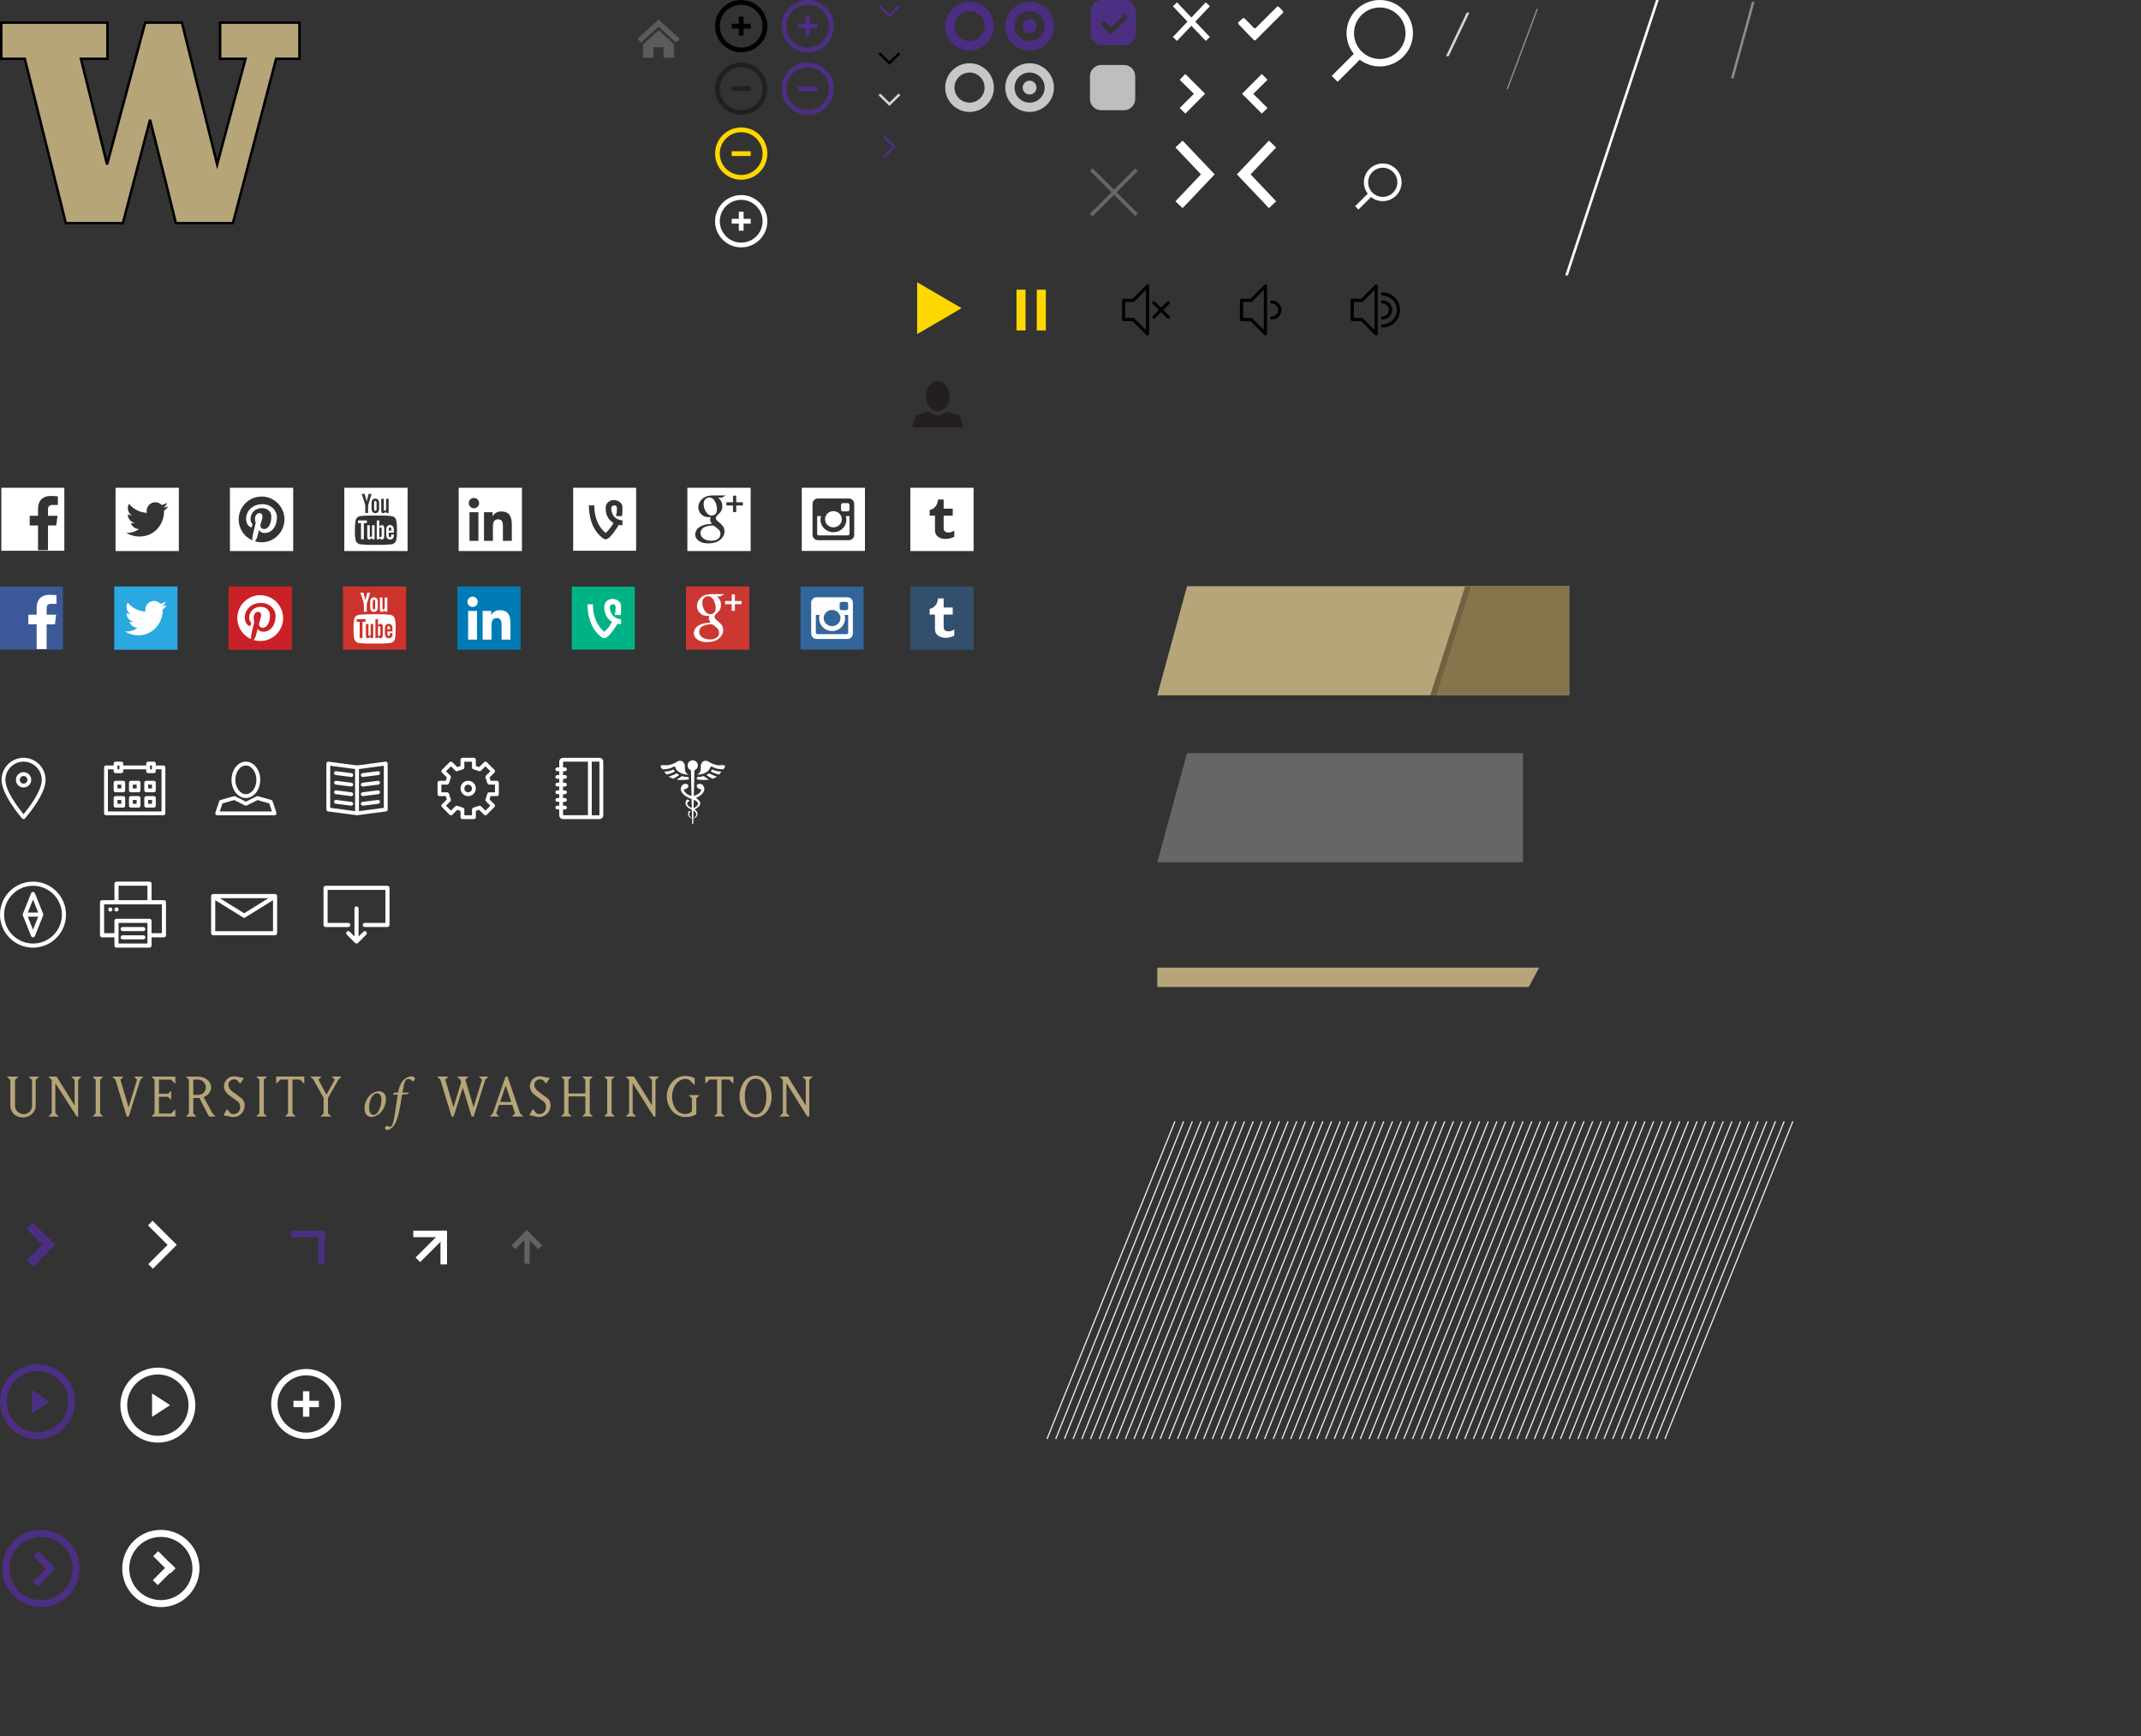 <?xml version="1.0" encoding="UTF-8" standalone="no"?>
<!-- Generator: Adobe Illustrator 16.0.0, SVG Export Plug-In . SVG Version: 6.00 Build 0)  -->

<svg
   xmlns:dc="http://purl.org/dc/elements/1.1/"
   xmlns:cc="http://creativecommons.org/ns#"
   xmlns:rdf="http://www.w3.org/1999/02/22-rdf-syntax-ns#"
   xmlns:svg="http://www.w3.org/2000/svg"
   xmlns="http://www.w3.org/2000/svg"
   xmlns:sodipodi="http://sodipodi.sourceforge.net/DTD/sodipodi-0.dtd"
   xmlns:inkscape="http://www.inkscape.org/namespaces/inkscape"
   version="1.1"
   id="Layer_1"
   x="0px"
   y="0px"
   width="863.5px"
   height="700.17px"
   viewBox="0 0 863.5 700.17"
   enable-background="new 0 0 863.5 700.17"
   xml:space="preserve"
   inkscape:version="0.48.4 r9939"
   sodipodi:docname="uw-sprite-focus.svg"><rect x="0" y="0" width="863.5" height="700.17" fill="#333333" stroke="none"/><defs
     id="defs4061" /><sodipodi:namedview
     pagecolor="#ffffff"
     bordercolor="#666666"
     borderopacity="1"
     objecttolerance="10"
     gridtolerance="10"
     guidetolerance="10"
     inkscape:pageopacity="0"
     inkscape:pageshadow="2"
     inkscape:window-width="1955"
     inkscape:window-height="1103"
     id="namedview4059"
     showgrid="false"
     inkscape:zoom="2.67"
     inkscape:cx="276.58475"
     inkscape:cy="390.08499"
     inkscape:window-x="1114"
     inkscape:window-y="252"
     inkscape:window-maximized="0"
     inkscape:current-layer="Layer_1" /><polygon
     fill="#4C2F83"
     points="363.12,2.717 362.42,2.003 358.72,5.625 355.01,2.003 354.31,2.717 358.71,7.026 358.72,7.022   358.72,7.026 "
     id="polygon3545" /><polygon
     fill="#4C2F83"
     points="356.92,54.773 356.2,55.473 359.82,59.175 356.2,62.88 356.92,63.581 361.23,59.18 361.22,59.175   361.23,59.173 "
     id="polygon3547" /><polygon
     points="363.12,21.827 362.42,21.112 358.72,24.733 355.01,21.112 354.31,21.827 358.71,26.137 358.72,26.132   358.72,26.137 "
     id="polygon3549" /><polygon
     fill="#D1D3D4"
     points="363.12,38.413 362.42,37.698 358.72,41.319 355.01,37.698 354.31,38.413 358.71,42.722   358.72,42.717 358.72,42.722 "
     id="polygon3551" /><path
     fill="#FFFFFF"
     d="M317.19,448.882v-12.078l8.379,13.471h0.823v-14.729l1.396-1.39h-4.21l1.396,1.39v10.248l-7.267-11.636  h-3.336l1.368,1.39v13.336l-1.368,1.395h4.211l-1.39-1.399L317.19,448.882z M304.74,449.392c-3.226,0-4.342-3.855-4.342-7.187  c0-3.334,1.12-7.188,4.342-7.188c3.251,0,4.372,3.854,4.372,7.188c0,3.341-1.12,7.19-4.37,7.19 M298.292,442.216  c0,4.098,2.323,8.414,6.445,8.414c4.148,0,6.476-4.316,6.476-8.414c0-4.097-2.312-8.414-6.476-8.414c-4.12,0-6.45,4.31-6.45,8.41   M291.007,448.991v-13.637h3.058l1.719,1.725v-2.922h-11.337v2.918l1.749-1.723h3.033v13.635l-1.258,1.281h4.316l-1.28-1.29V448.991  z M279.067,442.941v5.189c-0.381,0.387-1.145,1.146-2.647,1.146c-3.581,0-5.379-3.604-5.379-7.074c0-3.496,2.267-7.073,5.379-7.073  c0.817,0,1.42,0.188,1.967,0.766l1.776,1.744v-2.785c-0.956-0.488-1.913-0.93-3.743-0.93c-4.398,0-7.486,3.936-7.486,8.278  c0,4.261,3.09,8.277,7.486,8.277c2.487,0,3.551-0.605,4.425-1.189v-6.354l1.255-1.281h-4.316l1.27,1.271L279.067,442.941z   M255.167,448.882v-12.078l8.479,13.479l0.732-0.008v-14.729l1.39-1.39h-4.206l1.395,1.39v10.248l-7.265-11.636h-3.335l1.369,1.39  v13.336l-1.369,1.395h4.211l-1.4-1.399L255.167,448.882z M243.617,434.151l1.284,1.283v13.549l-1.284,1.279h4.339l-1.281-1.279  v-13.549l1.281-1.283H243.617L243.617,434.151z M229.297,442.182h6.776v6.809l-1.283,1.279h4.343l-1.285-1.279v-13.549l1.285-1.283  h-4.343l1.283,1.283v5.541h-6.776v-5.541l1.287-1.283h-4.318l1.257,1.283v13.549l-1.257,1.279h4.318l-1.287-1.279V442.182  L229.297,442.182z M222.037,445.791c0-1.586-0.738-2.571-1.502-3.092l-3.28-2.377c-1.175-0.846-1.776-1.936-1.776-2.76  c0-1.689,1.449-2.295,2.323-2.295c0.461,0,0.79,0.188,1.037,0.188l1.418,1.533l1.503-2.24l-3.197-0.604  c-0.218-0.053-0.355-0.082-0.761-0.082c-2.816,0-4.1,2.404-4.1,3.963c0,1.227,0.624,2.621,2.073,3.682l3.305,2.38  c0.901,0.631,1.146,1.559,1.146,2.352c0,1.369-0.844,2.854-2.673,2.854c-0.439,0-0.824-0.084-1.124-0.229l-1.53-1.799l-1.393,2.512  l3.086,0.605c0,0,0.519,0.104,0.958,0.104c1.93,0.03,4.47-1.609,4.47-4.67 M203.98,437.757l2.213,6.666h-4.509l2.3-6.671  L203.98,437.757z M200.1,449.036l1.172-3.414h5.331l1.118,3.414l-1.256,1.261h4.565l-1.286-1.312l-5.025-14.803H203.9l-5.112,14.803  l-1.311,1.312h3.878l-1.24-1.261H200.1z M182.96,450.286l3.688-11.662l3.577,11.662h0.82l4.669-14.828l1.311-1.282h-3.876  l1.257,1.256l-3.414,11.145l-3.308-11.145l1.259-1.256h-4.564l1.285,1.282l0.327,1.062l-3.09,10.055l-3.303-11.146l1.256-1.256  h-4.561l1.311,1.282l4.535,14.83h0.8H182.96z M159.08,440.626l-0.613,0.591l0.068,0.227h1.883c-0.295,2.047-0.565,3.814-0.999,6.678  c-0.61,4.24-1.133,5.742-1.565,6.105c-0.137,0.133-0.363,0.201-0.565,0.201c-0.274,0-0.705-0.201-1.002-0.34  c-0.27-0.14-0.497,0.021-0.633,0.157c-0.181,0.205-0.384,0.523-0.384,0.773c0,0.451,0.589,0.682,0.976,0.682  c0.431,0,1.521-0.358,2.498-1.563c0.77-0.951,1.811-3.158,2.697-8.285c0.16-0.953,0.343-1.904,0.73-4.402l2.313-0.229l0.495-0.588  h-2.675c0.68-4.203,1.247-5.474,2.224-5.474c0.683,0,1.246,0.271,1.747,0.75c0.161,0.16,0.409,0.16,0.634-0.022  c0.18-0.158,0.455-0.521,0.455-0.838c0.022-0.455-0.592-0.953-1.366-0.953c-1.317,0-2.697,0.771-3.65,1.903  c-0.885,1.07-1.474,2.789-1.795,4.636h-1.473h-0.01L159.08,440.626z M148.87,446.576c0-3.356,1.699-5.176,2.406-5.471  c0.2-0.092,0.521-0.18,0.747-0.18c1.135,0,1.794,0.854,1.794,2.604c0.045,2.951-1.499,5.631-2.451,5.947  c-0.181,0.061-0.476,0.158-0.7,0.158c-1.28,0-1.8-1.351-1.8-3.061 M152.746,440.084c-0.589,0-1.52,0.271-2.45,0.814  c-1.568,0.932-3.27,3.041-3.27,6.219c0,1.592,0.748,3.361,2.86,3.361c1,0,2.428-0.662,3.383-1.523  c1.499-1.36,2.379-3.698,2.379-5.723c0.01-1.88-0.99-3.15-2.9-3.15 M126.448,435.463l4.071,7.346v6.203l-1.281,1.278h4.341  l-1.281-1.278v-6.203l4.147-7.322l1.339-1.309h-3.987l1.259,1.256l-3.389,6.033l-3.225-6.033l1.257-1.256h-4.561l1.31,1.279V435.463  z M117.958,449.013v-13.638h3.059l1.721,1.726v-2.922h-11.339v2.918l1.749-1.724h3.031v13.636l-1.255,1.28h4.314l-1.27-1.29  L117.958,449.013z M103.338,434.173l1.284,1.282v13.55l-1.284,1.278h4.345l-1.283-1.278v-13.55l1.283-1.282h-4.34H103.338z   M98.668,445.812c0-1.586-0.742-2.572-1.503-3.092l-3.281-2.377c-1.174-0.847-1.775-1.937-1.775-2.761  c0-1.688,1.449-2.295,2.322-2.295c0.465,0,0.792,0.189,1.039,0.189l1.419,1.533l1.501-2.24l-3.193-0.605  c-0.22-0.055-0.354-0.082-0.762-0.082c-2.817,0-4.099,2.4-4.099,3.966c0,1.225,0.626,2.618,2.077,3.684l3.305,2.379  c0.901,0.627,1.147,1.557,1.147,2.35c0,1.367-0.848,2.855-2.677,2.855c-0.437,0-0.818-0.086-1.119-0.23l-1.532-1.801l-1.394,2.521  l3.088,0.604c0,0,0.519,0.105,0.954,0.105c1.943,0.01,4.483-1.63,4.483-4.69 M77.959,435.386h1.967c1.721,0,3.088,1.475,3.088,3.227  c0,1.664-1.395,2.978-3.088,2.978h-1.967v-6.211V435.386z M77.959,449.025v-6.23h2.434l3.904,7.511h2.677l-1.258-1.271l-3.604-6.61  c1.802-0.55,3.03-2.24,3.03-3.771c0-2.729-2.539-4.451-5.218-4.451h-4.998l1.257,1.283v13.549l-1.257,1.271h4.312L77.959,449.025  L77.959,449.025z M70.721,450.295v-2.946l-1.724,1.744h-4.888v-6.771h3.632l1.286,1.279v-3.76l-1.286,1.284h-3.632v-5.739h4.89  l1.724,1.729v-2.922h-9.645l1.257,1.279v13.555l-1.257,1.275h9.643V450.295z M49.821,434.186h-4.563l1.313,1.283l4.533,14.828h0.819  l4.669-14.828l1.312-1.283h-3.881l1.26,1.254l-3.417,11.145l-3.3-11.145l1.255-1.25V434.186z M37.311,434.186l1.285,1.283v13.549  l-1.285,1.279h4.343l-1.283-1.279v-13.549l1.283-1.283H37.311z M22.313,448.915v-12.077l8.647,13.471h0.558v-14.729l1.394-1.389  h-4.207l1.394,1.389v10.248l-7.265-11.635h-3.333l1.366,1.389v13.336l-1.366,1.396h4.205l-1.393-1.4V448.915z M4.171,445.995  c0,2.646,2.243,4.668,5.001,4.668c2.621,0,5.217-1.938,5.217-4.668v-10.414l1.367-1.389h-4.207l1.393,1.389v10.414  c0,1.854-1.473,3.328-3.333,3.328c-1.884,0-3.552-1.447-3.552-3.328v-10.414l1.397-1.389H2.781l1.391,1.389l-0.001,10.41V445.995z"
     id="path3553"
     style="fill:#b7a57a;fill-opacity:1" /><path
     d="M 88.77,9.121 V 23.705 H 99.02 L 87.58,66.313 c 0,0 -14.011,-56.4 -14.206,-57.193 h -14.816 c -0.207,0.773 -15.374,57.193 -15.374,57.193 l -10.536,-42.608 h 10.675 V 9.121 H 0.5 V 23.705 H 9.99 c 0,0 16.365,65.506 16.57,66.297 h 22.987 c 0.204,-0.779 10.968,-41.715 10.968,-41.715 6.83,27.308 6.493,25.58 10.429,41.715 h 22.998 c 0.198,-0.779 17.431,-66.297 17.431,-66.297 h 9.413 V 9.121 h -32.01 -0.006 z"
     id="path3555"
     inkscape:connector-curvature="0"
     style="fill:#b7a57a;fill-opacity:1;stroke:#000000;stroke-opacity:1" /><polygon
     fill="#D2D3D4"
     points="591.55,5.065 583.17,22.691 584.28,22.691 592.66,5.065 "
     id="polygon3557" /><polygon
     fill="#919396"
     points="619.76,3.581 607.65,35.955 608.18,35.955 620.29,3.581 "
     id="polygon3559" /><polygon
     fill="#FFFFFF"
     points="667.91,0.001 631.27,111.062 632.36,111.062 669,0.001 "
     id="polygon3561" /><g
     id="g3563"><path
       fill="#FFFFFF"
       d="M543.09,13.398c0-7.387,6.01-13.397,13.391-13.397c7.387,0,13.396,6.011,13.396,13.397   c0,7.389-6.012,13.399-13.396,13.399C549.1,26.798,543.09,20.788,543.09,13.398z M546.1,13.398c0,5.727,4.656,10.385,10.396,10.385   c5.726,0,10.384-4.658,10.384-10.385c0-5.726-4.658-10.381-10.384-10.381c-5.74,0.001-10.4,4.657-10.4,10.381H546.1z"
       id="path3565" /><rect
       x="541.165"
       y="20.101"
       transform="matrix(0.707 0.708 -0.708 0.707 178.256 -376.255)"
       fill="#FFFFFF"
       width="3.363"
       height="13.455"
       id="rect3567" /></g><path
     d="M298.94,21.094c-5.815,0-10.545-4.731-10.545-10.546c0-5.816,4.73-10.546,10.54-10.546s10.543,4.73,10.543,10.546  C309.489,16.36,304.759,21.094,298.94,21.094L298.94,21.094z M298.94,1.918c-4.757,0-8.627,3.872-8.627,8.629  c0,4.757,3.87,8.627,8.627,8.627c4.758,0,8.627-3.871,8.627-8.627c0-4.758-3.87-8.629-8.63-8.629H298.94z"
     id="path3569" /><rect
     x="295.11"
     y="9.587"
     width="7.668"
     height="1.918"
     id="rect3571" /><rect
     x="297.98"
     y="6.712"
     width="1.918"
     height="7.669"
     id="rect3573" /><path
     fill="#FFFFFF"
     d="M123.48,580.352c-7.785,0-14.118-6.336-14.118-14.121c-0.001-7.783,6.333-14.117,14.118-14.117  s14.117,6.334,14.117,14.117s-6.34,14.12-14.12,14.12L123.48,580.352z M123.48,554.672c-6.368,0-11.55,5.188-11.55,11.553  c0,6.369,5.182,11.551,11.55,11.551c6.371,0,11.551-5.184,11.551-11.551c0-6.36-5.18-11.55-11.55-11.55L123.48,554.672z"
     id="path3575" /><rect
     x="118.35"
     y="564.941"
     fill="#FFFFFF"
     width="10.266"
     height="2.568"
     id="rect3577" /><rect
     x="122.2"
     y="561.092"
     fill="#FFFFFF"
     width="2.568"
     height="10.268"
     id="rect3579" /><path
     fill="#FFFFFF"
     d="M298.94,99.768c-5.815,0-10.545-4.731-10.545-10.546c-0.001-5.816,4.73-10.546,10.545-10.546  s10.544,4.73,10.544,10.546c0.01,5.813-4.72,10.546-10.541,10.546H298.94z M298.94,80.592c-4.757,0-8.627,3.872-8.627,8.629  c0,4.757,3.87,8.627,8.627,8.627c4.758,0,8.627-3.871,8.627-8.627c0-4.758-3.87-8.629-8.63-8.629H298.94z"
     id="path3581" /><rect
     x="295.11"
     y="88.262"
     fill="#FFFFFF"
     width="7.668"
     height="1.918"
     id="rect3583" /><rect
     x="297.98"
     y="85.387"
     fill="#FFFFFF"
     width="1.918"
     height="7.669"
     id="rect3585" /><rect
     x="409.98"
     y="116.832"
     fill="#FED800"
     width="3.646"
     height="16.424"
     id="rect3587" /><path
     fill="#231F20"
     d="M291.49,43.222c-4.111-4.112-4.111-10.802,0-14.914c4.112-4.112,10.802-4.112,14.917,0  c4.104,4.112,4.104,10.801-0.002,14.914c-4.12,4.11-10.811,4.112-14.92,0H291.49z M305.04,29.663c-3.364-3.364-8.838-3.363-12.202,0  c-3.363,3.364-3.364,8.837,0,12.202c3.364,3.365,8.837,3.363,12.2,0c3.37-3.364,3.37-8.837,0-12.202H305.04z"
     id="path3589" /><rect
     x="295.1"
     y="34.786"
     fill="#231F20"
     width="7.668"
     height="1.917"
     id="rect3591" /><path
     fill="#FED800"
     d="M291.49,69.396c-4.111-4.112-4.111-10.802,0-14.914c4.112-4.112,10.802-4.112,14.917,0  c4.104,4.112,4.104,10.801-0.002,14.914c-4.12,4.11-10.811,4.112-14.92,0H291.49z M305.04,55.837c-3.364-3.364-8.838-3.363-12.202,0  c-3.363,3.364-3.364,8.837,0,12.202c3.364,3.365,8.837,3.363,12.2,0c3.37-3.364,3.37-8.837,0-12.202H305.04z"
     id="path3593" /><rect
     x="295.09"
     y="61"
     fill="#FED800"
     width="7.669"
     height="1.918"
     id="rect3595" /><path
     fill="#4C2F83"
     d="M325.76,21.094c-5.812,0-10.545-4.731-10.545-10.546c0-5.816,4.73-10.546,10.54-10.546  c5.815,0,10.546,4.73,10.546,10.546c0,5.813-4.729,10.546-10.55,10.546H325.76z M325.76,1.918c-4.757,0-8.626,3.872-8.626,8.629  c0,4.757,3.869,8.627,8.626,8.627c4.769,0,8.629-3.871,8.629-8.627C334.389,5.79,330.519,1.918,325.76,1.918L325.76,1.918z"
     id="path3597" /><rect
     x="321.93"
     y="9.587"
     fill="#4C2F83"
     width="7.668"
     height="1.918"
     id="rect3599" /><rect
     x="324.8"
     y="6.712"
     fill="#4C2F83"
     width="1.918"
     height="7.669"
     id="rect3601" /><path
     fill="#4C2F83"
     d="M318.31,43.222c-4.104-4.112-4.104-10.802,0-14.914c4.113-4.112,10.812-4.112,14.915,0  c4.111,4.112,4.111,10.801-0.002,14.914c-4.109,4.11-10.8,4.112-14.91,0H318.31z M331.87,29.663c-3.364-3.364-8.838-3.363-12.202,0  c-3.364,3.364-3.364,8.837,0,12.202c3.364,3.365,8.837,3.363,12.201,0C335.229,38.5,335.229,33.027,331.87,29.663L331.87,29.663z"
     id="path3603" /><rect
     x="321.91"
     y="34.825"
     fill="#4C2F83"
     width="7.668"
     height="1.917"
     id="rect3605" /><g
     id="g3607"><rect
       x="10.136"
       y="497.097"
       transform="matrix(0.707 0.707 -0.707 0.707 357.538 134.449)"
       fill="#4C2F83"
       width="12.603"
       height="3.629"
       id="rect3609" /><rect
       x="14.67"
       y="498.98"
       transform="matrix(0.707 0.707 -0.707 0.707 362.081 136.306)"
       fill="#4C2F83"
       width="3.624"
       height="12.605"
       id="rect3611" /></g><path
     fill="#4C2F83"
     d="M4.423,576.012c-5.897-5.896-5.895-15.49,0-21.39c5.898-5.896,15.491-5.896,21.389,0  c5.897,5.896,5.897,15.49-0.001,21.39C19.914,581.901,10.318,581.911,4.423,576.012z M23.868,556.562  c-4.824-4.822-12.673-4.822-17.5,0.004c-4.824,4.822-4.824,12.672,0,17.496c4.828,4.826,12.673,4.824,17.5,0  C28.691,569.241,28.693,561.392,23.868,556.562z"
     id="path3613" /><path
     fill="#4C2F83"
     d="M5.506,643.592c-6.074-6.076-6.074-15.961,0-22.035c6.078-6.076,15.963-6.076,22.04-0.002  c6.074,6.078,6.074,15.959-0.004,22.037c-6.073,6.069-15.962,6.069-22.036-0.011V643.592z M25.542,623.562  c-4.972-4.973-13.059-4.973-18.032,0c-4.971,4.971-4.971,13.061,0,18.027c4.973,4.975,13.058,4.971,18.03,0  c4.97-4.971,4.974-13.061,0.002-18.03V623.562z"
     id="path3615" /><g
     id="g3617"><rect
       x="12.952"
       y="628.71"
       transform="matrix(0.707 0.707 -0.707 0.707 450.74 171.857)"
       fill="#4C2F83"
       width="9.854"
       height="2.835"
       id="rect3619" /><rect
       x="16.449"
       y="630.227"
       transform="matrix(0.708 0.707 -0.707 0.708 454.074 173.134)"
       fill="#4C2F83"
       width="2.833"
       height="9.856"
       id="rect3621" /></g><path
     fill="#FFFFFF"
     d="M53.856,643.592c-6.076-6.076-6.074-15.961,0-22.035c6.078-6.076,15.962-6.076,22.038-0.002  c6.076,6.078,6.076,15.959-0.002,22.037c-6.076,6.069-15.962,6.069-22.036-0.011V643.592z M73.891,623.562  c-4.974-4.973-13.057-4.973-18.034,0c-4.971,4.971-4.971,13.061,0,18.027c4.977,4.975,13.058,4.971,18.034,0  c4.967-4.971,4.97-13.061,0-18.03V623.562z"
     id="path3623" /><g
     id="g3625"><rect
       x="61.241"
       y="628.691"
       transform="matrix(0.707 0.707 -0.707 0.707 464.986 137.807)"
       fill="#FFFFFF"
       width="9.857"
       height="2.832"
       id="rect3627" /><rect
       x="64.814"
       y="630.096"
       transform="matrix(0.707 0.707 -0.707 0.707 468.244 139.014)"
       fill="#FFFFFF"
       width="2.832"
       height="9.847"
       id="rect3629" /></g><g
     id="g3631"><polygon
       fill="#5A5B5D"
       points="263.49,23.277 263.49,19.05 267.61,19.05 267.61,23.277 271.86,23.277 271.86,17.875    265.65,12.168 259.38,17.912 259.38,23.277  "
       id="polygon3633" /><polygon
       fill="#5A5B5D"
       points="272.69,17.224 265.62,10.757 258.54,17.224 257.1,15.642 265.62,7.854 274.14,15.642  "
       id="polygon3635" /></g><rect
     x="138.31"
     y="236.521"
     fill="#CD332D"
     width="25.522"
     height="25.523"
     id="rect3637" /><path
     fill="#FFFFFF"
     d="M149.3,239.021h-1.162l-0.785,3.015l-0.815-3.015h-1.21c0.242,0.711,0.494,1.427,0.737,2.139  c0.369,1.07,0.599,1.877,0.703,2.429v3.108h1.15v-3.108l1.38-4.57L149.3,239.021z M152.37,244.841v-2.004  c0-0.611-0.105-1.058-0.321-1.348c-0.288-0.389-0.691-0.586-1.21-0.586c-0.516,0-0.92,0.197-1.208,0.586  c-0.222,0.29-0.325,0.737-0.325,1.348v2.004c0,0.608,0.103,1.059,0.325,1.346c0.286,0.39,0.691,0.586,1.208,0.586  c0.52,0,0.922-0.196,1.21-0.586c0.22-0.29,0.33-0.74,0.33-1.35L152.37,244.841z M151.33,245.042c0,0.529-0.16,0.794-0.494,0.794  c-0.335,0-0.495-0.265-0.495-0.794v-2.407c0-0.528,0.16-0.791,0.495-0.791s0.494,0.263,0.494,0.791v2.41V245.042z M156.2,246.691  v-5.72h-1.037v4.372c-0.23,0.325-0.447,0.485-0.655,0.485c-0.139,0-0.22-0.083-0.242-0.242c-0.014-0.034-0.014-0.161-0.014-0.404  v-4.209h-1.033v4.524c0,0.404,0.036,0.678,0.092,0.848c0.103,0.292,0.334,0.427,0.668,0.427c0.379,0,0.771-0.23,1.184-0.704v0.624  h1.04L156.2,246.691z"
     id="path3639" /><path
     fill="#FFFFFF"
     d="M159.56,253.642c0,1.323-0.001,2.729-0.298,4.013c-0.208,0.902-0.946,1.57-1.835,1.669  c-2.105,0.235-4.236,0.235-6.356,0.235c-2.121,0.002-4.251,0-6.356-0.235c-0.89-0.1-1.628-0.767-1.834-1.669  c-0.296-1.284-0.296-2.69-0.296-4.013c0-1.323,0.002-2.727,0.299-4.013c0.207-0.902,0.945-1.569,1.834-1.668  c2.104-0.235,4.235-0.235,6.356-0.235c2.121,0,4.251,0,6.356,0.235c0.889,0.099,1.628,0.766,1.834,1.668  c0.31,1.28,0.31,2.68,0.31,4.01L159.56,253.642z"
     id="path3641" /><path
     fill="#CD332D"
     d="M147.43,250.781v-1.068h-3.577v1.068h1.207v6.528h1.141v-6.528H147.43L147.43,250.781z M149.5,257.312  v-0.617c-0.406,0.468-0.793,0.696-1.171,0.696c-0.332,0-0.559-0.134-0.661-0.419c-0.056-0.172-0.09-0.442-0.09-0.843v-4.477h1.025  v4.17c0,0.239,0,0.365,0.01,0.398c0.025,0.16,0.104,0.238,0.24,0.238c0.206,0,0.421-0.16,0.648-0.481v-4.326h1.028v5.661H149.5  L149.5,257.312z M153.4,255.691c0,0.511-0.151,0.763-0.446,0.763c-0.168,0-0.341-0.081-0.511-0.252v-3.45  c0.171-0.168,0.343-0.25,0.511-0.25c0.295,0,0.446,0.265,0.446,0.774v2.42V255.691z M154.42,255.611v-2.254  c0-0.536-0.035-0.911-0.104-1.139c-0.137-0.423-0.412-0.638-0.82-0.638c-0.377,0-0.729,0.206-1.06,0.614v-2.48h-1.026v7.599h1.026  v-0.551c0.343,0.424,0.695,0.627,1.06,0.627c0.409,0,0.683-0.217,0.82-0.635c0.07-0.25,0.1-0.63,0.1-1.15L154.42,255.611z   M157.27,253.812h-1.025v-0.523c0-0.523,0.17-0.786,0.515-0.786c0.339,0,0.511,0.264,0.511,0.786v0.52L157.27,253.812z   M158.3,255.501v-0.15h-1.047c0,0.414-0.012,0.638-0.022,0.694c-0.059,0.274-0.206,0.414-0.458,0.414  c-0.352,0-0.523-0.261-0.523-0.785v-1.003h2.051v-1.173c0-0.605-0.103-1.048-0.317-1.333c-0.288-0.388-0.696-0.581-1.21-0.581  c-0.523,0-0.933,0.193-1.229,0.581c-0.218,0.286-0.316,0.728-0.316,1.333v1.984c0,0.6,0.112,1.048,0.329,1.329  c0.297,0.388,0.705,0.582,1.242,0.582c0.537,0,0.957-0.203,1.241-0.614c0.125-0.182,0.204-0.388,0.238-0.615  c0.01-0.1,0.03-0.33,0.03-0.66L158.3,255.501z"
     id="path3643" /><rect
     x="276.69"
     y="236.521"
     fill="#CC3732"
     width="25.522"
     height="25.523"
     id="rect3645" /><path
     fill="#FFFFFF"
     d="M289.04,240.521c0.164,0.098,0.342,0.243,0.539,0.434c0.194,0.198,0.38,0.443,0.562,0.731  c0.177,0.272,0.332,0.596,0.469,0.968c0.112,0.371,0.163,0.807,0.163,1.302c-0.014,0.909-0.216,1.638-0.599,2.184  c-0.188,0.265-0.389,0.509-0.602,0.732c-0.234,0.225-0.484,0.452-0.749,0.682c-0.152,0.159-0.292,0.336-0.417,0.534  c-0.152,0.205-0.231,0.445-0.231,0.718c0,0.266,0.081,0.484,0.235,0.658c0.13,0.164,0.26,0.31,0.382,0.434l0.862,0.705  c0.535,0.441,1.005,0.921,1.409,1.453c0.38,0.536,0.578,1.24,0.597,2.107c0,1.231-0.545,2.324-1.633,3.275  c-1.13,0.984-2.758,1.492-4.886,1.525c-1.781-0.018-3.109-0.396-3.989-1.137c-0.885-0.692-1.329-1.521-1.329-2.488  c0-0.468,0.143-0.993,0.434-1.571c0.278-0.577,0.785-1.084,1.519-1.521c0.823-0.47,1.688-0.784,2.594-0.941  c0.898-0.131,1.644-0.206,2.236-0.223c-0.184-0.241-0.346-0.499-0.49-0.774c-0.164-0.267-0.247-0.587-0.247-0.958  c0-0.225,0.028-0.413,0.092-0.561c0.056-0.16,0.108-0.303,0.155-0.437c-0.289,0.033-0.559,0.049-0.813,0.049  c-1.354-0.016-2.385-0.441-3.095-1.276c-0.74-0.778-1.115-1.682-1.115-2.716c0-1.248,0.526-2.381,1.579-3.398  c0.723-0.596,1.474-0.984,2.253-1.167c0.774-0.158,1.497-0.235,2.167-0.235h5.084l-1.57,0.918h-1.57v-0.005l0.02,0.02  L289.04,240.521z M290.02,255.162c0-0.644-0.21-1.209-0.632-1.685c-0.446-0.454-1.141-1.013-2.088-1.676  c-0.163-0.019-0.352-0.023-0.571-0.023c-0.126-0.017-0.458,0-0.993,0.049c-0.525,0.074-1.065,0.195-1.615,0.36  c-0.126,0.049-0.307,0.125-0.546,0.224c-0.234,0.108-0.473,0.261-0.717,0.458c-0.234,0.207-0.433,0.463-0.594,0.769  c-0.187,0.323-0.279,0.711-0.279,1.166c0,0.894,0.404,1.63,1.213,2.209c0.77,0.578,1.821,0.876,3.158,0.892  c1.198-0.018,2.113-0.283,2.743-0.794c0.63-0.52,0.93-1.17,0.93-1.96L290.02,255.162z M286.48,247.702  c0.669-0.024,1.227-0.267,1.677-0.722c0.216-0.323,0.353-0.654,0.415-0.993c0.036-0.344,0.056-0.626,0.056-0.858  c0-1.002-0.256-2.012-0.772-3.031c-0.238-0.487-0.557-0.886-0.95-1.193c-0.401-0.289-0.862-0.442-1.382-0.459  c-0.689,0.019-1.262,0.296-1.719,0.834c-0.382,0.562-0.566,1.193-0.552,1.889c0,0.92,0.269,1.875,0.807,2.871  c0.265,0.463,0.597,0.856,1.009,1.18c0.39,0.32,0.86,0.48,1.39,0.48L286.48,247.702z"
     id="path3647" /><polygon
     fill="#FFFFFF"
     points="299.07,242.381 296.4,242.381 296.4,239.711 295.11,239.711 295.11,242.381 292.44,242.381   292.44,243.671 295.11,243.671 295.11,246.341 296.4,246.341 296.4,243.671 299.07,243.671 "
     id="polygon3649" /><rect
     x="230.62"
     y="236.582"
     fill="#00B386"
     width="25.402"
     height="25.401"
     id="rect3651" /><path
     fill="#FFFFFF"
     d="M245.97,244.781c0-1.182,2.323-1.794,2.323,0.204c-0.007,1.096-0.155,2.108-0.391,3.035h2.415  c0.184-1.119,0.176-2.223,0.176-3.524c0-3.666-6.765-4.279-6.765,0.367c0,3.265,1.536,4.98,3.145,5.884  c-1.34,2.629-3.145,4.062-3.145,4.062c-5.052-4.117-4.564-11.085-4.564-11.085h-2.201c0.042,9.412,5.014,12.714,5.625,13.204  c0.611,0.488,0.733,0.45,1.467,0.408c0.732-0.041,2.402-1.713,4.44-4.891c0.198-0.307,0.374-0.601,0.534-0.886  c0.852,0.191,1.463,0.196,1.463,0.196v-1.999c-4.29-0.4-4.53-4.07-4.53-4.97L245.97,244.781z"
     id="path3653" /><rect
     x="322.81"
     y="236.521"
     fill="#32669A"
     width="25.521"
     height="25.523"
     id="rect3655" /><polygon
     fill="#231F20"
     points="322.81,262.042 322.81,262.071 348.36,262.071 348.36,236.501 322.78,236.501 322.78,262.071   322.81,262.071 322.81,262.042 322.84,262.042 322.84,236.551 348.31,236.551 348.31,262.021 322.81,262.021 322.81,262.042   322.84,262.042 "
     id="polygon3657" /><path
     fill="#FFFFFF"
     d="M329.33,240.881h12.495c1.187,0,2.153,0.971,2.153,2.158v12.495c0,1.187-0.971,2.156-2.153,2.156H329.33  c-1.188,0-2.158-0.97-2.158-2.156V243.04c0.01-1.19,0.98-2.16,2.17-2.16L329.33,240.881z M339.41,242.751  c-0.415,0-0.757,0.343-0.757,0.758v1.81c0,0.416,0.343,0.758,0.757,0.758h1.899c0.411,0,0.757-0.342,0.757-0.758v-1.81  c0-0.415-0.349-0.758-0.757-0.758H339.41z M342.08,247.992h-1.479c0.145,0.458,0.221,0.941,0.221,1.443  c0,2.796-2.345,5.062-5.229,5.062c-2.881,0-5.222-2.266-5.222-5.062c0-0.502,0.076-0.985,0.217-1.443h-1.544v7.101  c0,0.369,0.3,0.667,0.668,0.667h11.708c0.368,0,0.668-0.298,0.668-0.667v-7.101h-0.02H342.08z M335.59,245.981  c-1.861,0-3.375,1.463-3.375,3.271c0,1.806,1.511,3.271,3.375,3.271c1.866,0,3.377-1.464,3.377-3.271s-1.529-3.27-3.39-3.27  L335.59,245.981z"
     id="path3659" /><rect
     x="92.188"
     y="236.521"
     fill="#CA2128"
     width="25.523"
     height="25.523"
     id="rect3661" /><path
     fill="#FFFFFF"
     d="M104.95,240.051c-5.098,0-9.232,4.134-9.232,9.23c0,3.778,2.273,7.027,5.526,8.455  c-0.026-0.646-0.005-1.419,0.161-2.12c0.178-0.75,1.188-5.032,1.188-5.032s-0.295-0.588-0.295-1.46c0-1.366,0.794-2.39,1.782-2.39  c0.839,0,1.245,0.632,1.245,1.387c0,0.844-0.539,2.106-0.815,3.275c-0.231,0.98,0.492,1.778,1.456,1.778  c1.75,0,2.928-2.246,2.928-4.908c0-2.022-1.362-3.537-3.841-3.537c-2.799,0-4.544,2.088-4.544,4.421  c0,0.804,0.238,1.371,0.609,1.811c0.171,0.2,0.195,0.283,0.132,0.514c-0.043,0.17-0.145,0.58-0.188,0.74  c-0.062,0.235-0.25,0.318-0.462,0.233c-1.291-0.525-1.891-1.938-1.891-3.525c0-2.62,2.211-5.767,6.599-5.767  c3.523,0,5.845,2.55,5.845,5.29c0,3.622-2.015,6.326-4.982,6.326c-0.997,0-1.934-0.539-2.255-1.15c0,0-0.536,2.126-0.649,2.539  c-0.196,0.709-0.579,1.424-0.93,1.977c0.831,0.245,1.708,0.378,2.617,0.378c5.098,0,9.23-4.132,9.23-9.23  c-0.01-5.1-4.14-9.24-9.24-9.24L104.95,240.051z"
     id="path3663" /><rect
     y="236.582"
     fill="#3B5999"
     width="25.401"
     height="25.401"
     id="rect3665" /><path
     fill="#FFFFFF"
     d="M22.152,251.792l0.502-3.887h-3.85v-2.482c0-1.125,0.313-1.895,1.927-1.895l2.058-0.001v-3.478  c-0.355-0.047-1.577-0.153-3-0.153c-2.969,0-5,1.812-5,5.14v2.867h-3.358v3.888h3.358v9.977h4.015v-9.977L22.152,251.792  L22.152,251.792z"
     id="path3667" /><rect
     x="184.44"
     y="236.521"
     fill="#017BB6"
     width="25.523"
     height="25.522"
     id="rect3669" /><path
     fill="#FFFFFF"
     d="M188.8,246.381h3.6v11.57h-3.6V246.381z M190.61,240.622c1.151,0,2.084,0.935,2.084,2.084  c0,1.151-0.933,2.085-2.084,2.085c-1.155,0-2.087-0.934-2.087-2.085c0-1.14,0.93-2.08,2.09-2.08"
     id="path3671" /><path
     fill="#FFFFFF"
     d="M194.66,246.381h3.448v1.581h0.049c0.48-0.911,1.654-1.868,3.404-1.868c3.64,0,4.314,2.396,4.314,5.51v6.346  h-3.594v-5.625c0-1.343-0.027-3.069-1.871-3.069c-1.872,0-2.157,1.462-2.157,2.969v5.724h-3.593v-11.56V246.381z"
     id="path3673" /><rect
     x="46.063"
     y="236.521"
     fill="#2AA8E0"
     width="25.523"
     height="25.523"
     id="rect3675" /><path
     fill="#FFFFFF"
     d="M67.332,244.012c-0.626,0.276-1.299,0.465-2.004,0.549c0.721-0.432,1.275-1.115,1.535-1.932  c-0.673,0.399-1.42,0.692-2.216,0.849c-0.638-0.679-1.545-1.102-2.549-1.102c-1.928,0-3.491,1.564-3.491,3.49  c0,0.274,0.031,0.54,0.09,0.795c-2.901-0.146-5.473-1.535-7.195-3.648c-0.3,0.518-0.472,1.116-0.472,1.756  c0,1.21,0.616,2.28,1.552,2.905c-0.572-0.017-1.109-0.176-1.581-0.437v0.044c0,1.691,1.203,3.103,2.8,3.423  c-0.292,0.081-0.603,0.124-0.92,0.124c-0.225,0-0.444-0.021-0.657-0.062c0.445,1.388,1.733,2.396,3.261,2.425  c-1.193,0.936-2.699,1.495-4.335,1.495c-0.282,0-0.559-0.018-0.832-0.05c1.544,0.991,3.379,1.57,5.352,1.57  c6.42,0,9.932-5.321,9.932-9.933c0-0.151-0.004-0.303-0.009-0.452c0.679-0.5,1.27-1.11,1.739-1.81V244.012z"
     id="path3677" /><g
     id="g3679"><path
       fill="#FFFFFF"
       d="M151.38,206.012c0.334,0,0.494-0.265,0.494-0.793v-2.407c0-0.529-0.161-0.793-0.494-0.793   c-0.335,0-0.496,0.264-0.496,0.793v2.407c0.01,0.53,0.17,0.79,0.5,0.79L151.38,206.012z"
       id="path3681" /><path
       fill="#FFFFFF"
       d="M138.86,222.231h25.522v-25.523H138.86v25.52V222.231z M153.76,201.162h1.034v4.211   c0,0.243,0,0.37,0.013,0.404c0.023,0.161,0.104,0.242,0.243,0.242c0.207,0,0.425-0.161,0.655-0.485v-4.372h1.038v5.721h-1.038   v-0.624c-0.414,0.473-0.807,0.704-1.185,0.704c-0.333,0-0.563-0.136-0.667-0.427c-0.057-0.172-0.093-0.447-0.093-0.85v-4.51   V201.162z M149.85,203.021c0-0.611,0.103-1.058,0.324-1.348c0.287-0.39,0.691-0.586,1.208-0.586c0.519,0,0.921,0.196,1.21,0.586   c0.216,0.29,0.322,0.737,0.322,1.348v2.004c0,0.608-0.106,1.059-0.322,1.346c-0.288,0.39-0.691,0.586-1.21,0.586   c-0.517,0-0.92-0.196-1.208-0.586c-0.221-0.287-0.324-0.738-0.324-1.346v-2V203.021z M147.08,199.202l0.815,3.015l0.786-3.015   h1.161l-1.383,4.568v3.108h-1.149v-3.108c-0.104-0.552-0.335-1.358-0.703-2.43c-0.242-0.712-0.495-1.427-0.737-2.139h1.2   L147.08,199.202z M143.43,209.812c0.206-0.902,0.944-1.568,1.833-1.667c2.105-0.235,4.236-0.236,6.357-0.235   c2.12-0.001,4.25,0,6.356,0.235c0.888,0.099,1.627,0.766,1.834,1.667c0.295,1.287,0.294,2.688,0.294,4.014   c0,1.323-0.001,2.727-0.297,4.012c-0.208,0.902-0.946,1.569-1.835,1.668c-2.106,0.235-4.237,0.235-6.356,0.235   c-2.122,0-4.251,0-6.357-0.235c-0.889-0.1-1.627-0.766-1.833-1.668c-0.297-1.285-0.297-2.689-0.297-4.012   c0.02-1.32,0.02-2.73,0.32-4.01L143.43,209.812z"
       id="path3683" /><path
       fill="#FFFFFF"
       d="M148.87,217.571c0.377,0,0.765-0.228,1.172-0.696v0.618h1.028v-5.662h-1.028v4.327   c-0.227,0.321-0.443,0.48-0.648,0.48c-0.136,0-0.215-0.082-0.24-0.239c-0.01-0.034-0.01-0.159-0.01-0.399v-4.168h-1.025v4.478   c0,0.4,0.035,0.669,0.09,0.841C148.309,217.441,148.539,217.571,148.87,217.571L148.87,217.571z"
       id="path3685" /><path
       fill="#FFFFFF"
       d="M152.98,216.941c0.343,0.423,0.695,0.627,1.06,0.627c0.41,0,0.684-0.215,0.82-0.636   c0.068-0.239,0.104-0.617,0.104-1.14v-2.255c0-0.535-0.036-0.91-0.104-1.138c-0.137-0.424-0.412-0.639-0.82-0.639   c-0.377,0-0.728,0.206-1.06,0.614v-2.481h-1.026v7.599h1.026V216.941L152.98,216.941z M152.98,212.941   c0.171-0.169,0.343-0.25,0.511-0.25c0.296,0,0.447,0.263,0.447,0.773v2.416c0,0.512-0.151,0.764-0.447,0.764   c-0.167,0-0.34-0.082-0.511-0.252V212.941L152.98,212.941z"
       id="path3687" /><polygon
       fill="#FFFFFF"
       points="145.6,217.492 146.74,217.492 146.74,210.961 147.97,210.961 147.97,209.892 144.39,209.892    144.39,210.961 145.6,210.961  "
       id="polygon3689" /><path
       fill="#FFFFFF"
       d="M157.34,217.571c0.536,0,0.957-0.203,1.241-0.613c0.124-0.182,0.204-0.388,0.238-0.615   c0.01-0.103,0.022-0.332,0.022-0.662v-0.15h-1.048c0,0.413-0.012,0.638-0.021,0.694c-0.059,0.274-0.206,0.413-0.458,0.413   c-0.352,0-0.523-0.262-0.523-0.786v-1.002h2.051v-1.173c0-0.606-0.103-1.048-0.318-1.334c-0.287-0.389-0.695-0.581-1.209-0.581   c-0.523,0-0.934,0.192-1.229,0.581c-0.218,0.286-0.316,0.728-0.316,1.334v1.983c0,0.601,0.111,1.048,0.328,1.33   c0.3,0.4,0.71,0.59,1.25,0.59L157.34,217.571z M156.79,213.472c0-0.523,0.171-0.786,0.515-0.786c0.339,0,0.511,0.263,0.511,0.786   v0.524h-1.025l0.01-0.52L156.79,213.472z"
       id="path3691" /></g><g
     id="g3693"><path
       fill="#FFFFFF"
       d="M289.11,206.171c0.036-0.341,0.056-0.625,0.056-0.858c0-1.002-0.256-2.012-0.768-3.032   c-0.242-0.488-0.561-0.886-0.953-1.192c-0.401-0.289-0.862-0.443-1.382-0.459c-0.689,0.018-1.262,0.295-1.719,0.833   c-0.382,0.563-0.567,1.193-0.553,1.889c0,0.92,0.269,1.875,0.807,2.871c0.265,0.464,0.597,0.856,1.009,1.179   c0.416,0.324,0.885,0.486,1.413,0.486c0.669-0.025,1.227-0.267,1.677-0.722c0.2-0.33,0.34-0.66,0.4-1L289.11,206.171z"
       id="path3695" /><path
       fill="#FFFFFF"
       d="M283.74,217.191c0.771,0.578,1.821,0.876,3.157,0.893c1.198-0.017,2.113-0.282,2.744-0.793   c0.616-0.505,0.923-1.154,0.923-1.948c0-0.646-0.211-1.208-0.632-1.687c-0.446-0.454-1.142-1.012-2.089-1.675   c-0.162-0.017-0.349-0.024-0.57-0.024c-0.127-0.016-0.458,0-0.993,0.05c-0.525,0.074-1.065,0.195-1.616,0.36   c-0.126,0.049-0.307,0.125-0.545,0.224c-0.234,0.107-0.474,0.26-0.718,0.458c-0.234,0.206-0.433,0.462-0.594,0.769   c-0.188,0.323-0.279,0.711-0.279,1.165c0,0.89,0.4,1.63,1.21,2.21L283.74,217.191z"
       id="path3697" /><path
       fill="#FFFFFF"
       d="M277.23,222.231h25.523v-25.523H277.23v25.52V222.231z M292.98,202.562h2.663v-2.667h1.292v2.667h2.667   v1.292h-2.667v2.668h-1.292v-2.668h-2.663v-1.29V202.562z M280.8,213.952c0.279-0.577,0.785-1.084,1.519-1.522   c0.823-0.47,1.688-0.784,2.594-0.941c0.898-0.131,1.644-0.205,2.236-0.223c-0.183-0.241-0.343-0.499-0.487-0.773   c-0.167-0.266-0.25-0.586-0.25-0.959c0-0.224,0.027-0.413,0.091-0.561c0.057-0.16,0.108-0.304,0.159-0.437   c-0.289,0.033-0.561,0.049-0.816,0.049c-1.353-0.017-2.386-0.443-3.095-1.277c-0.74-0.778-1.116-1.683-1.116-2.716   c0-1.249,0.526-2.38,1.58-3.398c0.723-0.595,1.473-0.982,2.253-1.166c0.773-0.157,1.496-0.236,2.17-0.236h5.082l-1.57,0.917h-1.57   c0.163,0.099,0.342,0.244,0.538,0.433c0.195,0.199,0.38,0.444,0.562,0.732c0.176,0.272,0.332,0.595,0.468,0.967   c0.112,0.372,0.164,0.806,0.164,1.302c-0.014,0.909-0.216,1.637-0.599,2.183c-0.19,0.266-0.39,0.509-0.602,0.733   c-0.235,0.223-0.485,0.451-0.75,0.682c-0.151,0.157-0.291,0.334-0.417,0.533c-0.151,0.207-0.23,0.446-0.23,0.719   c0,0.266,0.081,0.484,0.234,0.658c0.13,0.166,0.26,0.31,0.384,0.434l0.86,0.706c0.536,0.439,1.006,0.921,1.409,1.451   c0.381,0.539,0.58,1.24,0.597,2.108c0,1.231-0.545,2.323-1.634,3.275c-1.127,0.984-2.758,1.492-4.886,1.525   c-1.781-0.017-3.109-0.396-3.988-1.138c-0.885-0.694-1.33-1.522-1.33-2.488c0.04-0.44,0.19-0.97,0.47-1.54L280.8,213.952z"
       id="path3699" /></g><path
     fill="#FFFFFF"
     d="M231.17,222.111h25.401v-25.4H231.17V222.111L231.17,222.111z M239.71,203.841c0,0-0.489,6.969,4.564,11.085  c0,0,1.805-1.432,3.145-4.06c-1.607-0.904-3.145-2.621-3.145-5.884c0-4.646,6.765-4.035,6.765-0.368  c0,1.301,0.008,2.406-0.175,3.525h-2.416c0.235-0.927,0.383-1.939,0.39-3.035c0-1.997-2.324-1.386-2.324-0.204  c0,0.897,0.244,4.564,4.524,4.972v1.998c0,0-0.61-0.003-1.463-0.195c-0.161,0.286-0.337,0.581-0.534,0.887  c-2.039,3.177-3.708,4.848-4.439,4.89c-0.736,0.041-0.856,0.082-1.468-0.408c-0.611-0.49-5.583-3.79-5.624-13.204l2.2-0.01V203.841z  "
     id="path3701" /><g
     id="g3703"><path
       fill="#FFFFFF"
       d="M348.85,196.711h-25.476v25.473h25.476v-25.47V196.711z M344.52,215.691c0,1.187-0.974,2.156-2.156,2.156   h-12.495c-1.188,0-2.158-0.97-2.158-2.156v-12.495c0-1.187,0.972-2.158,2.158-2.158h12.495c1.187,0,2.156,0.971,2.156,2.158v12.49   V215.691z"
       id="path3705" /><path
       fill="#FFFFFF"
       d="M339.96,206.231h1.9c0.417,0,0.757-0.341,0.757-0.757v-1.811c0-0.416-0.349-0.758-0.757-0.758h-1.9   c-0.415,0-0.757,0.342-0.757,0.758v1.811c0,0.42,0.34,0.76,0.76,0.76L339.96,206.231z"
       id="path3707" /><path
       fill="#FFFFFF"
       d="M341.36,209.591c0,2.794-2.345,5.062-5.229,5.062c-2.882,0-5.222-2.268-5.222-5.062   c0-0.502,0.076-0.985,0.216-1.444h-1.543v7.101c0,0.368,0.3,0.667,0.668,0.667h11.707c0.368,0,0.667-0.299,0.667-0.667v-7.101   h-1.479c0.12,0.45,0.2,0.94,0.2,1.44L341.36,209.591z"
       id="path3709" /><ellipse
       fill="#FFFFFF"
       cx="336.13"
       cy="209.412"
       rx="3.377"
       ry="3.271"
       id="ellipse3711" /></g><rect
     x="367.15"
     y="236.521"
     fill="#32506D"
     width="25.52"
     height="25.523"
     id="rect3713" /><path
     fill="#FFFFFF"
     d="M92.731,222.231h25.523v-25.523H92.735v25.52L92.731,222.231z M105.49,200.242  c5.098,0,9.231,4.133,9.231,9.231c0,5.098-4.133,9.231-9.231,9.231c-0.909,0-1.786-0.134-2.616-0.378  c0.35-0.556,0.734-1.267,0.93-1.978c0.113-0.411,0.649-2.538,0.649-2.538c0.321,0.611,1.258,1.15,2.255,1.15  c2.967,0,4.982-2.705,4.982-6.327c0-2.739-2.321-5.289-5.845-5.289c-4.387,0-6.598,3.146-6.598,5.767c0,1.588,0.601,3,1.891,3.526  c0.211,0.087,0.4,0.003,0.461-0.232c0.044-0.162,0.145-0.569,0.188-0.74c0.063-0.231,0.039-0.312-0.132-0.514  c-0.372-0.439-0.609-1.007-0.609-1.812c0-2.332,1.745-4.42,4.544-4.42c2.478,0,3.841,1.514,3.841,3.537  c0,2.663-1.178,4.908-2.927,4.908c-0.964,0-1.688-0.798-1.456-1.777c0.276-1.169,0.814-2.432,0.814-3.276  c0-0.755-0.405-1.386-1.245-1.386c-0.988,0-1.781,1.022-1.781,2.389c0,0.871,0.295,1.46,0.295,1.46s-1.01,4.281-1.188,5.032  c-0.165,0.7-0.186,1.473-0.161,2.119c-3.253-1.427-5.525-4.676-5.525-8.455c0.015-5.09,4.155-9.22,9.245-9.22L105.49,200.242z"
     id="path3715" /><path
     fill="#FFFFFF"
     d="M0.542,222.111h25.401v-25.4H0.542V222.111z M11.975,208.021h3.358v-2.867c0-3.328,2.031-5.14,5-5.14  c1.423,0,2.645,0.106,3,0.153v3.478h-2.058c-1.614,0-1.927,0.768-1.927,1.894v2.482h3.85l-0.502,3.888h-3.348v9.976h-4.015v-9.976  h-3.358v-3.88V208.021z"
     id="path3717" /><path
     fill="#FFFFFF"
     d="M184.98,222.231h25.523v-25.522H184.98v25.52V222.231z M192.95,218.131h-3.601v-11.569h3.601V218.131  L192.95,218.131z M195.21,206.562h3.448v1.582h0.049c0.48-0.911,1.653-1.869,3.405-1.869c3.64,0,4.314,2.395,4.314,5.51v6.345  h-3.595v-5.624c0-1.344-0.026-3.069-1.871-3.069c-1.871,0-2.156,1.461-2.156,2.969v5.724h-3.593l-0.01-11.56L195.21,206.562z   M191.15,200.812c1.151,0,2.085,0.935,2.085,2.084c0,1.151-0.934,2.085-2.085,2.085c-1.155,0-2.087-0.935-2.087-2.085  c-0.01-1.16,0.92-2.09,2.08-2.09L191.15,200.812z"
     id="path3719" /><path
     fill="#FFFFFF"
     d="M46.606,222.231H72.13v-25.524H46.606v25.52V222.231z M52.767,210.941c0.213,0.042,0.432,0.063,0.657,0.063  c0.318,0,0.627-0.043,0.92-0.123c-1.597-0.32-2.8-1.731-2.8-3.423v-0.044c0.471,0.261,1.009,0.419,1.581,0.437  c-0.936-0.625-1.552-1.695-1.552-2.905c0-0.64,0.173-1.239,0.473-1.756c1.722,2.113,4.293,3.503,7.194,3.648  c-0.059-0.255-0.09-0.521-0.09-0.795c0-1.927,1.562-3.491,3.491-3.491c1.003,0,1.911,0.424,2.549,1.103  c0.795-0.157,1.542-0.448,2.216-0.848c-0.26,0.815-0.813,1.499-1.535,1.931c0.706-0.084,1.379-0.271,2.004-0.55  c-0.469,0.701-1.061,1.316-1.741,1.807c0.005,0.151,0.009,0.301,0.009,0.453c0,4.613-3.512,9.931-9.932,9.931  c-1.973,0-3.808-0.578-5.352-1.568c0.273,0.032,0.55,0.05,0.832,0.05c1.636,0,3.142-0.561,4.335-1.494  c-1.526-0.04-2.815-1.05-3.259-2.44V210.941z"
     id="path3721" /><path
     fill="#FFFFFF"
     d="M500.94,37.81l7.979-7.979l2.28,2.351l-5.735,5.664l5.735,5.699l-2.28,2.28L500.94,37.81L500.94,37.81z"
     id="path3723" /><path
     fill="#FFFFFF"
     d="M478.06,45.823l-2.271-2.28l5.729-5.699l-5.729-5.664l2.271-2.351l7.979,7.979L478.06,45.823L478.06,45.823z  "
     id="path3725" /><path
     fill="#4C2F83"
     d="M456.76,1.336c0.896,0.891,1.336,1.965,1.336,3.224v9.119c0,1.259-0.438,2.333-1.336,3.224  c-0.891,0.89-1.965,1.335-3.225,1.335h-9.117c-1.26,0-2.334-0.445-3.225-1.335c-0.896-0.891-1.336-1.965-1.336-3.224V4.562  c0-1.259,0.438-2.333,1.336-3.224c0.88-0.891,1.96-1.336,3.22-1.336h9.117c1.26,0,2.33,0.445,3.22,1.335H456.76z M454.85,6.77  l-0.961-0.962c-0.143-0.166-0.297-0.166-0.463,0l-5.094,5.058c-0.166,0.167-0.334,0.167-0.5,0l-2.207-2.28  c-0.072-0.047-0.154-0.071-0.25-0.071s-0.178,0.024-0.25,0.071l-0.996,0.891c-0.072,0.071-0.104,0.154-0.104,0.25  c0,0.095,0.021,0.178,0.104,0.249l2.244,2.387c0.047,0.024,0.1,0.065,0.16,0.125c0.059,0.059,0.125,0.125,0.194,0.196  c0.062,0.071,0.104,0.119,0.144,0.143l0.961,0.997c0.166,0.143,0.334,0.143,0.5,0l6.518-6.554c0.181-0.167,0.181-0.334,0.011-0.5  H454.85z"
     id="path3727" /><path
     fill="#BCBEC0"
     d="M444.16,26.207h9.119c1.258,0,2.332,0.445,3.223,1.335s1.336,1.965,1.336,3.224v9.119  c0,1.259-0.445,2.333-1.336,3.224s-1.965,1.336-3.223,1.336h-9.119c-1.26,0-2.334-0.445-3.229-1.336  c-0.891-0.89-1.336-1.965-1.336-3.224v-9.119c0-1.258,0.445-2.333,1.336-3.224C441.831,26.65,442.901,26.207,444.16,26.207  L444.16,26.207z"
     id="path3729" /><path
     fill="#FFFFFF"
     d="M517.38,4.392c0.095,0.119,0.144,0.255,0.144,0.41c0,0.155-0.049,0.291-0.144,0.41l-10.898,10.9  c-0.263,0.261-0.521,0.261-0.812,0l-1.604-1.639c-0.164-0.166-0.438-0.439-0.812-0.819l-3.74-3.918  c-0.095-0.119-0.145-0.261-0.145-0.428c0-0.143,0.05-0.273,0.145-0.392l1.646-1.46c0.108-0.119,0.27-0.178,0.436-0.178  c0.146,0,0.271,0.059,0.396,0.178l3.698,3.776c0.284,0.261,0.562,0.261,0.819,0l8.479-8.442c0.108-0.119,0.258-0.178,0.399-0.178  c0.154,0,0.291,0.06,0.41,0.178l1.561,1.602H517.38z"
     id="path3731" /><polygon
     fill="#FFFFFF"
     points="489.88,70.323 489.89,70.318 476.97,56.713 474.07,59.466 484.37,70.323 474.07,81.182   476.97,83.934 489.89,70.329 "
     id="polygon3733" /><polygon
     fill="#FFFFFF"
     points="498.88,70.323 498.87,70.318 511.78,56.713 514.69,59.466 504.39,70.323 514.69,81.182   511.78,83.934 498.87,70.329 "
     id="polygon3735" /><g
     id="g3737"><path
       fill="#FFFFFF"
       d="M99.167,321.841c3.193,0,5.791-3.292,5.791-7.337s-2.598-7.337-5.791-7.337   c-3.194,0-5.793,3.292-5.793,7.337s2.597,7.34,5.791,7.34L99.167,321.841z M99.167,308.711c2.301,0,4.247,2.652,4.247,5.793   s-1.946,5.792-4.247,5.792c-2.303,0-4.248-2.651-4.248-5.792s1.949-5.79,4.252-5.79L99.167,308.711z"
       id="path3739" /><path
       fill="#FFFFFF"
       d="M88.394,323.142l-1.545,4.643c-0.078,0.229-0.038,0.484,0.106,0.688c0.145,0.202,0.378,0.321,0.626,0.321   h23.168c0.249,0,0.481-0.119,0.627-0.321c0.145-0.202,0.184-0.46,0.106-0.688l-1.545-4.643c-0.081-0.234-0.274-0.43-0.52-0.5   l-5.406-1.543c-0.187-0.055-0.384-0.036-0.558,0.061l-4.288,2.146l-4.289-2.146c-0.173-0.089-0.371-0.104-0.558-0.061l-5.405,1.543   c-0.24,0.07-0.435,0.26-0.516,0.5H88.394z M94.456,322.662l4.365,2.184c0.217,0.108,0.474,0.108,0.69,0l4.365-2.184l4.727,1.352   l1.076,3.23H88.643l1.077-3.23l4.725-1.35L94.456,322.662z"
       id="path3741" /></g><g
     id="g3743"><path
       fill="#231F20"
       d="M378.21,165.861c2.64,0,4.787-2.722,4.787-6.066c0-3.344-2.147-6.065-4.787-6.065   c-2.641,0-4.79,2.722-4.79,6.065c0,3.36,2.15,6.08,4.79,6.08V165.861z"
       id="path3745" /><path
       fill="#231F20"
       d="M369.3,167.742l-1.272,3.83c-0.064,0.194-0.03,0.408,0.088,0.574c0.12,0.167,0.312,0.266,0.518,0.266   h19.154c0.206,0,0.396-0.099,0.519-0.266c0.119-0.167,0.151-0.38,0.087-0.574l-1.272-3.83c-0.066-0.202-0.229-0.355-0.435-0.413   l-4.47-1.276c-0.153-0.045-0.312-0.03-0.461,0.042l-3.545,1.775l-3.546-1.775c-0.146-0.072-0.312-0.085-0.462-0.042l-4.468,1.276   c-0.21,0.07-0.37,0.22-0.44,0.42L369.3,167.742z"
       id="path3747" /></g><g
     id="g3749"><path
       fill="#FFFFFF"
       d="M65.922,308.711h-3.09v-0.771c0-0.436-0.345-0.771-0.772-0.771h-2.317c-0.426,0-0.771,0.347-0.771,0.771   v0.771h-9.268v-0.771c0-0.436-0.347-0.771-0.773-0.771h-2.316c-0.428,0-0.773,0.347-0.773,0.771v0.771h-3.088   c-0.427,0-0.773,0.346-0.773,0.771v18.525c0,0.436,0.346,0.771,0.773,0.771h23.169c0.426,0,0.772-0.351,0.772-0.771v-18.525   C66.694,309.062,66.349,308.712,65.922,308.711L65.922,308.711z M60.516,308.711h0.772v1.544h-0.772v-1.54V308.711z    M47.386,308.711h0.773v1.544h-0.773v-1.54V308.711z M65.15,327.251H43.525v-16.99h2.316v0.772c0,0.427,0.346,0.771,0.773,0.771   h2.316c0.426,0,0.773-0.345,0.773-0.771v-0.772h9.268v0.772c0,0.427,0.345,0.771,0.771,0.771h2.317   c0.427,0,0.772-0.345,0.772-0.771v-0.772h2.318L65.15,327.251z"
       id="path3751" /><path
       fill="#FFFFFF"
       d="M49.704,314.892h-3.089c-0.428,0-0.773,0.354-0.773,0.771v3.089c0,0.427,0.346,0.771,0.773,0.771h3.089   c0.427,0,0.772-0.354,0.772-0.771v-3.089C50.476,315.243,50.131,314.893,49.704,314.892L49.704,314.892z M48.931,317.981h-1.545   v-1.545h1.545v1.54V317.981z"
       id="path3753" /><path
       fill="#FFFFFF"
       d="M55.882,314.892h-3.089c-0.426,0-0.771,0.354-0.771,0.771v3.089c0,0.427,0.345,0.771,0.771,0.771h3.089   c0.425,0,0.772-0.354,0.772-0.771v-3.089C56.654,315.243,56.307,314.893,55.882,314.892L55.882,314.892z M55.108,317.981h-1.544   v-1.545h1.544v1.54V317.981z"
       id="path3755" /><path
       fill="#FFFFFF"
       d="M62.06,314.892h-3.088c-0.428,0-0.773,0.354-0.773,0.771v3.089c0,0.427,0.345,0.771,0.773,0.771h3.088   c0.427,0,0.772-0.354,0.772-0.771v-3.089C62.833,315.243,62.487,314.893,62.06,314.892L62.06,314.892z M61.288,317.981h-1.545   v-1.545h1.545v1.54V317.981z"
       id="path3757" /><path
       fill="#FFFFFF"
       d="M49.704,321.071h-3.089c-0.428,0-0.773,0.346-0.773,0.771v3.089c0,0.427,0.346,0.771,0.773,0.771h3.089   c0.427,0,0.772-0.354,0.772-0.771v-3.089C50.476,321.413,50.131,321.072,49.704,321.071L49.704,321.071z M48.931,324.162h-1.545   v-1.546h1.545v1.55V324.162z"
       id="path3759" /><path
       fill="#FFFFFF"
       d="M55.882,321.071h-3.089c-0.426,0-0.771,0.346-0.771,0.771v3.089c0,0.427,0.345,0.771,0.771,0.771h3.089   c0.425,0,0.772-0.354,0.772-0.771v-3.089C56.654,321.413,56.307,321.072,55.882,321.071L55.882,321.071z M55.108,324.162h-1.544   v-1.546h1.544v1.55V324.162z"
       id="path3761" /><path
       fill="#FFFFFF"
       d="M62.06,321.071h-3.088c-0.428,0-0.773,0.346-0.773,0.771v3.089c0,0.427,0.345,0.771,0.773,0.771h3.088   c0.427,0,0.772-0.354,0.772-0.771v-3.089C62.833,321.413,62.487,321.072,62.06,321.071L62.06,321.071z M61.288,324.162h-1.545   v-1.546h1.545v1.55V324.162z"
       id="path3763" /></g><path
     fill="#FFFFFF"
     d="M227.09,330.341h14.674c0.852,0,1.544-0.692,1.544-1.546v-21.624c0-0.851-0.693-1.544-1.544-1.544H227.09  c-0.851,0-1.543,0.693-1.543,1.544v2.317h-0.772c-0.426,0-0.772,0.346-0.772,0.771c0,0.429,0.346,0.771,0.772,0.771h0.772v1.545  h-0.772c-0.426,0-0.772,0.348-0.772,0.771c0,0.423,0.346,0.771,0.772,0.771h0.772v1.545h-0.772c-0.426,0-0.772,0.346-0.772,0.771  c0,0.435,0.346,0.771,0.772,0.771h0.772v1.545h-0.772c-0.426,0-0.772,0.346-0.772,0.771c0,0.438,0.346,0.771,0.772,0.771h0.772  v1.545h-0.772c-0.426,0-0.772,0.347-0.772,0.771c0,0.436,0.346,0.771,0.772,0.771h0.772v1.546h-0.772  c-0.426,0-0.772,0.346-0.772,0.771c0,0.427,0.346,0.771,0.772,0.771h0.772v2.316c-0.01,0.87,0.69,1.57,1.54,1.57L227.09,330.341z   M241.76,328.792h-3.088v-21.624h3.088v21.62V328.792z M227.09,323.381h0.772c0.427,0,0.772-0.346,0.772-0.771  c0-0.425-0.346-0.771-0.772-0.771h-0.772v-1.545h0.772c0.427,0,0.772-0.344,0.772-0.771c0-0.436-0.346-0.771-0.772-0.771h-0.772  v-1.545h0.772c0.427,0,0.772-0.346,0.772-0.771c0-0.435-0.346-0.771-0.772-0.771h-0.772v-1.545h0.772  c0.427,0,0.772-0.348,0.772-0.771c0-0.428-0.346-0.771-0.772-0.771h-0.772v-1.545h0.772c0.427,0,0.772-0.345,0.772-0.771  c0-0.426-0.346-0.771-0.772-0.771h-0.772v-2.317h10.042v21.6H227.09v-2.312h0.772c0.427,0,0.772-0.354,0.772-0.771  s-0.346-0.771-0.772-0.771h-0.772v-1.57V323.381z"
     id="path3765" /><g
     id="g3767"><path
       fill="#FFFFFF"
       d="M155.48,307.171l-11.483,1.53l-11.481-1.53c-0.223-0.03-0.445,0.037-0.611,0.188   c-0.167,0.146-0.264,0.354-0.264,0.58v18.527c0,0.396,0.286,0.723,0.67,0.771l11.585,1.544c0.034,0.005,0.068,0.007,0.101,0.007   c0.034,0,0.068-0.002,0.103-0.007l11.583-1.544c0.384-0.052,0.671-0.38,0.671-0.771v-18.53c0-0.229-0.097-0.438-0.263-0.58   c-0.17-0.15-0.39-0.21-0.61-0.19L155.48,307.171z M133.18,308.821l10.04,1.339v16.976l-10.04-1.338v-16.98V308.821z    M154.81,325.802l-10.04,1.338v-16.98l10.04-1.339V325.802L154.81,325.802z"
       id="path3769" /><path
       fill="#FFFFFF"
       d="M135.4,312.571l6.178,0.771c0.032,0.004,0.065,0.007,0.097,0.007c0.383,0,0.718-0.287,0.765-0.678   c0.053-0.422-0.246-0.809-0.669-0.861l-6.18-0.771c-0.421-0.055-0.809,0.246-0.861,0.67c-0.05,0.42,0.25,0.81,0.67,0.86V312.571z"
       id="path3771" /><path
       fill="#FFFFFF"
       d="M141.78,315.671l-6.18-0.771c-0.421-0.062-0.809,0.238-0.861,0.67c-0.052,0.425,0.247,0.812,0.671,0.854   l6.178,0.772c0.032,0.004,0.065,0.005,0.097,0.005c0.383,0,0.718-0.286,0.765-0.676c0.04-0.41-0.26-0.8-0.68-0.85L141.78,315.671z"
       id="path3773" /><path
       fill="#FFFFFF"
       d="M141.78,319.531l-6.18-0.773c-0.421-0.054-0.809,0.247-0.861,0.671c-0.052,0.423,0.247,0.812,0.671,0.862   l6.178,0.771c0.032,0.014,0.065,0.016,0.097,0.016c0.383,0,0.718-0.285,0.765-0.686c0.04-0.42-0.26-0.81-0.68-0.86L141.78,319.531z   "
       id="path3775" /><path
       fill="#FFFFFF"
       d="M141.78,323.392l-6.18-0.771c-0.421-0.057-0.809,0.247-0.861,0.67c-0.052,0.423,0.247,0.811,0.671,0.861   l6.178,0.771c0.032,0.004,0.065,0.006,0.097,0.006c0.383,0,0.718-0.285,0.765-0.677c0.04-0.42-0.26-0.81-0.68-0.86H141.78z"
       id="path3777" /><path
       fill="#FFFFFF"
       d="M146.31,313.352c0.033,0,0.066-0.004,0.097-0.008l6.178-0.771c0.424-0.062,0.724-0.438,0.672-0.861   c-0.054-0.424-0.445-0.727-0.863-0.67l-6.178,0.771c-0.424,0.062-0.725,0.439-0.671,0.861c0.05,0.39,0.38,0.68,0.76,0.68   L146.31,313.352z"
       id="path3779" /><path
       fill="#FFFFFF"
       d="M146.31,317.211c0.033,0,0.066-0.001,0.097-0.005l6.178-0.773c0.424-0.052,0.724-0.438,0.672-0.854   c-0.054-0.434-0.445-0.729-0.863-0.671l-6.178,0.771c-0.424,0.053-0.725,0.438-0.671,0.863c0.05,0.38,0.38,0.67,0.76,0.67   L146.31,317.211z"
       id="path3781" /><path
       fill="#FFFFFF"
       d="M146.31,321.071c0.033,0,0.066-0.002,0.097-0.016l6.178-0.771c0.424-0.055,0.724-0.439,0.672-0.862   c-0.054-0.424-0.445-0.725-0.863-0.671l-6.178,0.773c-0.424,0.053-0.725,0.438-0.671,0.854c0.05,0.41,0.38,0.7,0.76,0.7   L146.31,321.071z"
       id="path3783" /><path
       fill="#FFFFFF"
       d="M152.4,322.622l-6.178,0.771c-0.424,0.061-0.725,0.438-0.671,0.859c0.049,0.395,0.382,0.677,0.765,0.677   c0.033,0,0.066-0.002,0.097-0.006l6.178-0.771c0.424-0.062,0.724-0.438,0.672-0.862c-0.07-0.42-0.46-0.73-0.87-0.67L152.4,322.622z   "
       id="path3785" /></g><g
     id="g3787"><path
       fill="#FFFFFF"
       d="M177.24,321.071h2.531l0.446,1.336l-1.979,1.979c-0.302,0.303-0.302,0.791,0,1.094l3.088,3.1   c0.303,0.301,0.793,0.301,1.093,0l1.981-1.98l1.334,0.445v2.533c0,0.426,0.347,0.771,0.772,0.771h4.634   c0.427,0,0.773-0.348,0.773-0.771v-2.533l1.336-0.445l1.978,1.98c0.303,0.301,0.792,0.301,1.094,0l3.089-3.1   c0.301-0.303,0.301-0.791,0-1.094l-1.98-1.979l0.446-1.336h2.531c0.429,0,0.772-0.354,0.772-0.772v-4.633   c0-0.427-0.344-0.771-0.772-0.771h-2.531l-0.446-1.339l1.98-1.979c0.301-0.312,0.301-0.791,0-1.093l-3.089-3.1   c-0.302-0.302-0.791-0.302-1.094,0l-1.978,1.979l-1.336-0.446v-2.531c0-0.428-0.346-0.771-0.773-0.771h-4.634   c-0.425,0-0.772,0.345-0.772,0.771v2.531l-1.334,0.446l-1.981-1.979c-0.3-0.302-0.79-0.302-1.093,0l-3.088,3.1   c-0.302,0.303-0.302,0.779,0,1.093l1.979,1.979l-0.446,1.339h-2.531c-0.427,0-0.773,0.354-0.773,0.771v4.633   c0,0.42,0.34,0.77,0.77,0.77L177.24,321.071z M178.01,316.441h2.317c0.333,0,0.628-0.213,0.733-0.521l0.771-2.317   c0.093-0.271,0.022-0.583-0.186-0.79l-1.77-1.771l1.997-1.996l1.771,1.771c0.207,0.206,0.513,0.278,0.79,0.188l2.317-0.771   c0.315-0.104,0.527-0.396,0.527-0.729v-2.316h3.089v2.316c0,0.332,0.213,0.628,0.528,0.729l2.317,0.771   c0.279,0.092,0.583,0.021,0.791-0.188l1.771-1.771l1.997,1.996l-1.772,1.771c-0.206,0.206-0.278,0.521-0.184,0.79l0.771,2.317   c0.106,0.312,0.401,0.521,0.733,0.521h2.316v3.098h-2.316c-0.333,0-0.627,0.215-0.733,0.521l-0.771,2.316   c-0.094,0.271-0.022,0.583,0.184,0.79l1.772,1.771l-1.997,1.997l-1.771-1.771c-0.207-0.207-0.513-0.279-0.791-0.188l-2.317,0.772   c-0.315,0.104-0.528,0.396-0.528,0.729v2.316h-3.089v-2.316c0-0.332-0.212-0.627-0.527-0.729l-2.317-0.772   c-0.276-0.092-0.583-0.02-0.79,0.188l-1.771,1.771l-1.997-1.997l1.77-1.771c0.208-0.207,0.279-0.521,0.186-0.79l-0.771-2.316   c-0.105-0.312-0.4-0.521-0.733-0.521h-2.317v-3.1V316.441z"
       id="path3789" /><path
       fill="#FFFFFF"
       d="M188.82,321.071c1.703,0,3.09-1.396,3.09-3.098c0-1.695-1.387-3.088-3.09-3.088   c-1.703,0-3.09,1.395-3.09,3.088c0.01,1.71,1.39,3.1,3.09,3.1V321.071z M188.82,316.441c0.851,0,1.544,0.693,1.544,1.555   c0,0.853-0.693,1.543-1.544,1.543c-0.853,0-1.545-0.69-1.545-1.543c0-0.87,0.69-1.56,1.54-1.56L188.82,316.441z"
       id="path3791" /></g><g
     id="g3793"><path
       fill="#FFFFFF"
       d="M12.598,314.501c0-1.704-1.386-3.089-3.09-3.089c-1.703,0-3.088,1.386-3.088,3.089s1.385,3.089,3.088,3.089   C11.212,317.59,12.598,316.21,12.598,314.501L12.598,314.501z M7.963,314.501c0-0.852,0.693-1.544,1.545-1.544   c0.853,0,1.545,0.692,1.545,1.544c0,0.854-0.692,1.545-1.545,1.545c-0.852,0.01-1.545-0.69-1.545-1.54V314.501z"
       id="path3795" /><path
       fill="#FFFFFF"
       d="M9.495,330.332c0.222,0,0.433-0.094,0.579-0.261c0.341-0.396,8.344-9.53,8.316-15.562   c-0.022-4.896-4.006-8.893-8.882-8.893c-4.897,0-8.881,3.988-8.881,8.896c0,6.025,7.949,15.168,8.287,15.562   c0.147,0.16,0.348,0.25,0.581,0.25V330.332z M9.508,307.171c4.028,0,7.318,3.299,7.336,7.354   c0.021,4.562-5.514,11.633-7.348,13.847c-1.825-2.216-7.326-9.277-7.326-13.854c0.001-4.06,3.293-7.35,7.338-7.35V307.171z"
       id="path3797" /></g><path
     fill="#FFFFFF"
     d="M110.94,360.552H85.984c-0.459,0-0.833,0.371-0.833,0.83v14.977c0,0.459,0.373,0.832,0.833,0.832h24.958  c0.459,0,0.832-0.373,0.832-0.832v-14.977c0.01-0.461-0.37-0.83-0.83-0.83H110.94z M108.28,362.222l-9.815,6.094l-9.815-6.094  H108.28z M86.815,375.531v-12.489l11.648,7.229l11.648-7.229v12.489H86.815L86.815,375.531z"
     id="path3799" /><g
     id="g3801"><path
       fill="#FFFFFF"
       d="M143.79,365.542c-0.46,0-0.833,0.373-0.833,0.832v11.303l-1.906-1.908c-0.325-0.322-0.852-0.322-1.177,0   c-0.325,0.326-0.325,0.854,0,1.18l3.328,3.326c0.163,0.162,0.375,0.244,0.589,0.244s0.425-0.082,0.587-0.244l3.329-3.326   c0.325-0.326,0.325-0.854,0-1.18c-0.325-0.322-0.852-0.322-1.177,0l-1.908,1.91v-11.305c0-0.4-0.37-0.82-0.83-0.82L143.79,365.542z   "
       id="path3803" /><path
       fill="#FFFFFF"
       d="M156.27,357.231h-24.96c-0.459,0-0.833,0.373-0.833,0.832v14.977c0,0.459,0.374,0.832,0.833,0.832h9.152   c0.46,0,0.833-0.373,0.833-0.832c0-0.461-0.373-0.832-0.833-0.832h-8.321v-13.319h23.296V372.2h-8.319   c-0.459,0-0.833,0.37-0.833,0.831c0,0.46,0.374,0.832,0.833,0.832h9.15c0.459,0,0.833-0.372,0.833-0.832v-14.977   c0-0.45-0.37-0.82-0.83-0.82L156.27,357.231z"
       id="path3805" /></g><g
     id="g3807"><path
       fill="#FFFFFF"
       d="M13.312,355.562c-3.556,0-6.898,1.387-9.412,3.898c-2.516,2.516-3.9,5.854-3.9,9.412   c0,3.557,1.384,6.895,3.899,9.412c2.514,2.514,5.856,3.895,9.412,3.895s6.899-1.389,9.412-3.895   c2.515-2.521,3.901-5.855,3.901-9.412c0-3.562-1.386-6.896-3.901-9.412c-2.512-2.51-5.856-3.9-9.411-3.9V355.562z M21.548,377.111   c-2.201,2.197-5.126,3.41-8.237,3.41c-3.112,0-6.035-1.213-8.236-3.412c-2.2-2.198-3.412-5.123-3.412-8.233   c0-3.105,1.212-6.037,3.412-8.23c2.201-2.188,5.124-3.41,8.236-3.41c3.11,0,6.036,1.229,8.237,3.412   c2.2,2.193,3.411,5.125,3.411,8.229c0,3.101-1.21,6.03-3.411,8.23V377.111z"
       id="path3809" /><path
       fill="#FFFFFF"
       d="M17.413,368.562l-3.329-8.318c-0.126-0.312-0.432-0.521-0.772-0.521s-0.646,0.207-0.773,0.521l-3.327,8.318   c-0.08,0.201-0.076,0.422,0.002,0.617H9.212l3.327,8.318c0.127,0.311,0.433,0.52,0.773,0.52s0.646-0.209,0.772-0.52l3.329-8.318   h-0.002c0.077-0.2,0.082-0.42,0.002-0.62V368.562z M13.312,362.792l2.099,5.248h-4.197l2.098-5.25V362.792z M13.312,374.952   l-2.099-5.248h4.197l-2.098,5.25V374.952z"
       id="path3811" /></g><g
     id="g3813"><path
       fill="#FFFFFF"
       d="M41.16,378.021h4.991v3.324c0,0.459,0.373,0.834,0.833,0.834h13.312c0.459,0,0.831-0.373,0.831-0.834   v-3.324h4.992c0.459,0,0.831-0.373,0.831-0.834v-13.31c0-0.459-0.372-0.832-0.831-0.832h-4.992v-6.656   c0-0.459-0.372-0.832-0.831-0.832H46.983c-0.459,0-0.833,0.373-0.833,0.832v6.656h-4.99c-0.459,0-0.833,0.373-0.833,0.832v13.312   c0,0.46,0.374,0.83,0.833,0.83V378.021z M59.462,380.521H47.814v-8.317h11.648v8.319V380.521z M47.814,357.222h11.648v5.824H47.814   v-5.82V357.222z M41.991,364.712h23.295v11.646h-4.16v-4.989c0-0.459-0.372-0.832-0.831-0.832H46.983   c-0.459,0-0.833,0.373-0.833,0.832v4.989h-4.16l0.001-11.649V364.712z"
       id="path3815" /><path
       fill="#FFFFFF"
       d="M45.073,366.212c-0.307-0.312-0.866-0.312-1.174,0c-0.157,0.153-0.245,0.365-0.245,0.586   c0,0.217,0.087,0.438,0.245,0.59c0.155,0.154,0.368,0.242,0.587,0.242c0.221,0,0.433-0.088,0.59-0.246   c0.154-0.146,0.241-0.369,0.241-0.586c0.001-0.221-0.086-0.43-0.244-0.58V366.212z"
       id="path3817" /><path
       fill="#FFFFFF"
       d="M46.983,367.622c0.221,0,0.433-0.088,0.586-0.246c0.159-0.146,0.245-0.369,0.245-0.586   c0-0.218-0.086-0.433-0.245-0.593c-0.309-0.309-0.866-0.309-1.174,0.007c-0.157,0.153-0.245,0.364-0.245,0.586   c0,0.217,0.088,0.438,0.245,0.59c0.155,0.16,0.367,0.24,0.588,0.24V367.622z"
       id="path3819" /><path
       fill="#FFFFFF"
       d="M57.798,373.861h-8.319c-0.459,0-0.832,0.373-0.832,0.832s0.373,0.832,0.832,0.832h8.319   c0.459,0,0.832-0.373,0.832-0.832c0-0.45-0.372-0.83-0.832-0.83V373.861z"
       id="path3821" /><path
       fill="#FFFFFF"
       d="M57.798,377.191h-8.319c-0.459,0-0.832,0.371-0.832,0.834c0,0.457,0.373,0.832,0.832,0.832h8.319   c0.459,0,0.832-0.373,0.832-0.832c0-0.46-0.372-0.83-0.832-0.83V377.191z"
       id="path3823" /></g><polygon
     fill="#4C2F83"
     points="12.782,560.581 20.05,565.312 12.782,570.041 "
     id="polygon3825" /><path
     fill="#FFFFFF"
     d="M52.971,577.382c-5.897-5.896-5.895-15.492,0-21.39c5.899-5.897,15.49-5.897,21.389,0  c5.897,5.896,5.897,15.479-0.001,21.388c-5.897,5.899-15.493,5.899-21.388,0V577.382z M72.416,557.941  c-4.824-4.824-12.675-4.822-17.502,0.002c-4.821,4.824-4.821,12.674,0,17.496c4.827,4.826,12.676,4.826,17.502,0  c4.823-4.83,4.825-12.68,0-17.5V557.941z"
     id="path3827" /><polygon
     fill="#FFFFFF"
     points="61.331,561.962 68.599,566.682 61.331,571.411 "
     id="polygon3829" /><polygon
     fill="#FED800"
     points="369.91,113.841 387.82,124.292 369.91,134.742 "
     id="polygon3831" /><rect
     x="418.15"
     y="116.832"
     fill="#FED800"
     width="3.646"
     height="16.424"
     id="rect3833" /><path
     d="M453.18,129.501h3.59l5.604,5.595c0.123,0.124,0.287,0.188,0.454,0.188c0.083,0,0.166-0.016,0.246-0.049  c0.229-0.099,0.396-0.333,0.396-0.594v-19.277c0-0.26-0.15-0.495-0.396-0.594c-0.241-0.1-0.521-0.045-0.7,0.139l-5.604,5.595h-3.59  c-0.354,0-0.643,0.288-0.643,0.643v7.71c0,0.34,0.28,0.63,0.64,0.63L453.18,129.501z M453.82,121.792h3.213  c0.171,0,0.334-0.068,0.455-0.188l4.686-4.687v16.175l-4.686-4.686c-0.121-0.121-0.284-0.188-0.455-0.188h-3.213v-6.41V121.792z"
     id="path3835" /><path
     d="M464.93,128.352c0.126,0.125,0.29,0.188,0.454,0.188c0.165,0,0.329-0.063,0.454-0.188l2.438-2.438l2.438,2.438  c0.126,0.125,0.29,0.188,0.454,0.188c0.165,0,0.329-0.063,0.455-0.188c0.25-0.251,0.25-0.658,0-0.909l-2.43-2.44l2.438-2.438  c0.25-0.251,0.25-0.658,0-0.909c-0.251-0.251-0.658-0.251-0.909,0l-2.438,2.438l-2.438-2.438c-0.25-0.251-0.656-0.251-0.907,0  s-0.251,0.658,0,0.909l2.439,2.44l-2.438,2.437c-0.25,0.25-0.25,0.65,0,0.91H464.93z"
     id="path3837" /><path
     d="M500.73,129.501h3.604l5.595,5.595c0.123,0.124,0.287,0.188,0.455,0.188c0.082,0,0.166-0.016,0.246-0.049  c0.24-0.099,0.396-0.333,0.396-0.594v-19.277c0-0.26-0.146-0.495-0.396-0.594c-0.241-0.1-0.521-0.045-0.701,0.139l-5.595,5.595  h-3.604c-0.354,0-0.644,0.288-0.644,0.643v7.71c-0.01,0.34,0.271,0.63,0.63,0.63L500.73,129.501z M501.37,121.792h3.214  c0.17,0,0.333-0.068,0.453-0.188l4.687-4.687v16.175l-4.687-4.686c-0.12-0.121-0.283-0.188-0.453-0.188h-3.214v-6.41V121.792z"
     id="path3839" /><path
     d="M512.94,127.571c-0.354,0-0.645,0.288-0.645,0.643c0,0.354,0.289,0.642,0.645,0.642c2.142,0,3.854-1.729,3.854-3.855  s-1.729-3.855-3.854-3.855c-0.354,0-0.645,0.288-0.645,0.642c0,0.355,0.289,0.643,0.645,0.643c1.433,0,2.568,1.153,2.568,2.57  c0,1.43-1.149,2.58-2.569,2.58L512.94,127.571z"
     id="path3841" /><path
     d="M545.39,129.501h3.589l5.604,5.595c0.122,0.124,0.287,0.188,0.454,0.188c0.082,0,0.166-0.016,0.244-0.049  c0.229-0.099,0.396-0.333,0.396-0.594v-19.277c0-0.26-0.157-0.495-0.396-0.594c-0.239-0.1-0.521-0.045-0.698,0.139l-5.604,5.595  h-3.589c-0.354,0-0.643,0.288-0.643,0.643v7.71c0.01,0.34,0.29,0.63,0.65,0.63L545.39,129.501z M546.03,121.792h3.213  c0.171,0,0.334-0.068,0.454-0.188l4.687-4.687v16.175l-4.687-4.686c-0.12-0.121-0.283-0.188-0.454-0.188h-3.213v-6.41V121.792z"
     id="path3843" /><path
     d="M557.6,127.571c-0.354,0-0.643,0.288-0.643,0.643c0,0.354,0.288,0.642,0.643,0.642c2.126,0,3.855-1.729,3.855-3.855  s-1.729-3.855-3.855-3.855c-0.354,0-0.643,0.288-0.643,0.642c0,0.355,0.288,0.643,0.643,0.643c1.418,0,2.57,1.153,2.57,2.57  s-1.15,2.58-2.57,2.58V127.571z"
     id="path3845" /><path
     d="M557.6,132.071c3.897,0,7.068-3.171,7.068-7.068c0-3.898-3.171-7.068-7.068-7.068c-0.354,0-0.643,0.288-0.643,0.643  s0.288,0.643,0.643,0.643c3.188,0,5.783,2.594,5.783,5.783s-2.595,5.783-5.783,5.783c-0.354,0-0.643,0.288-0.643,0.643  c0,0.37,0.28,0.66,0.64,0.66L557.6,132.071z"
     id="path3847" /><g
     id="g3849"><path
       fill="#FFFFFF"
       d="M550.09,73.527c0-4.186,3.403-7.591,7.591-7.591c4.188,0,7.604,3.406,7.604,7.591   c0,4.187-3.406,7.593-7.604,7.593C553.501,81.122,550.091,77.714,550.09,73.527L550.09,73.527z M551.8,73.527   c0,3.246,2.646,5.885,5.884,5.885c3.244,0,5.896-2.64,5.896-5.885c0-3.245-2.646-5.882-5.896-5.882   c-3.239,0.001-5.88,2.639-5.88,5.882H551.8z"
       id="path3851" /><rect
       x="548.998"
       y="77.416"
       transform="matrix(0.706 0.708 -0.708 0.706 219.16 -365.563)"
       fill="#FFFFFF"
       width="1.9"
       height="7.62"
       id="rect3853" /></g><polygon
     fill="#B7A57A"
     points="632.89,236.421 478.75,236.421 466.75,280.421 632.89,280.421 "
     id="polygon3855" /><polygon
     fill="#B7A57A"
     points="466.75,398.041 616.58,398.041 620.77,390.231 466.75,390.231 "
     id="polygon3857" /><polygon
     fill="#666666"
     points="614.25,303.751 478.75,303.751 466.75,347.751 614.25,347.751 "
     id="polygon3859" /><rect
     x="166.68"
     y="496.321"
     fill="#FFFFFF"
     width="13.605"
     height="2.627"
     id="rect3861" /><rect
     x="177.66"
     y="496.321"
     fill="#FFFFFF"
     width="2.626"
     height="13.604"
     id="rect3863" /><rect
     x="166.661"
     y="501.908"
     transform="matrix(0.707 -0.707 0.707 0.707 -305.066 270.132)"
     fill="#FFFFFF"
     width="13.605"
     height="2.624"
     id="rect3865" /><g
     id="g3867"><rect
       x="205.856"
       y="498.879"
       transform="matrix(0.707 -0.707 0.707 0.707 -291.954 295.081)"
       fill="#616264"
       width="8.723"
       height="2.162"
       id="rect3869" /><rect
       x="213.785"
       y="495.582"
       transform="matrix(0.707 -0.707 0.707 0.707 -290.579 298.362)"
       fill="#616264"
       width="2.16"
       height="8.72"
       id="rect3871" /><rect
       x="211.5"
       y="498.462"
       fill="#616264"
       width="2.159"
       height="11.188"
       id="rect3873" /></g><rect
     x="117.42"
     y="496.321"
     fill="#4C2F83"
     width="13.605"
     height="2.627"
     id="rect3875" /><rect
     x="128.4"
     y="496.321"
     fill="#4C2F83"
     width="2.626"
     height="13.604"
     id="rect3877" /><rect
     x="58.677"
     y="496.885"
     transform="matrix(0.707 0.707 -0.707 0.707 371.357 99.54)"
     fill="#FFFFFF"
     width="13.604"
     height="2.626"
     id="rect3879" /><rect
     x="58.654"
     y="504.619"
     transform="matrix(-0.707 0.707 -0.707 -0.707 469.514 817.364)"
     fill="#FFFFFF"
     width="13.607"
     height="2.627"
     id="rect3881" /><path
     fill="#8C8C8C"
     d="M706.62,0.664l0.99,0.147l-8.461,30.856l-0.988-0.148L706.62,0.664L706.62,0.664z"
     id="path3883" /><g
     id="g3885"><line
       fill="none"
       stroke="#E6E7E8"
       stroke-width="0.5"
       stroke-miterlimit="10"
       x1="422.27"
       y1="580.352"
       x2="473.88"
       y2="452.222"
       id="line3887" /><line
       fill="none"
       stroke="#E6E7E8"
       stroke-width="0.5"
       stroke-miterlimit="10"
       x1="425.78"
       y1="580.352"
       x2="477.39"
       y2="452.222"
       id="line3889" /><line
       fill="none"
       stroke="#E6E7E8"
       stroke-width="0.5"
       stroke-miterlimit="10"
       x1="429.29"
       y1="580.342"
       x2="480.9"
       y2="452.222"
       id="line3891" /><line
       fill="none"
       stroke="#E6E7E8"
       stroke-width="0.5"
       stroke-miterlimit="10"
       x1="432.8"
       y1="580.352"
       x2="484.41"
       y2="452.222"
       id="line3893" /><line
       fill="none"
       stroke="#E6E7E8"
       stroke-width="0.5"
       stroke-miterlimit="10"
       x1="436.31"
       y1="580.352"
       x2="487.92"
       y2="452.222"
       id="line3895" /><line
       fill="none"
       stroke="#E6E7E8"
       stroke-width="0.5"
       stroke-miterlimit="10"
       x1="439.82"
       y1="580.352"
       x2="491.43"
       y2="452.222"
       id="line3897" /><line
       fill="none"
       stroke="#E6E7E8"
       stroke-width="0.5"
       stroke-miterlimit="10"
       x1="443.33"
       y1="580.352"
       x2="494.94"
       y2="452.222"
       id="line3899" /><line
       fill="none"
       stroke="#E6E7E8"
       stroke-width="0.5"
       stroke-miterlimit="10"
       x1="446.84"
       y1="580.352"
       x2="498.45"
       y2="452.222"
       id="line3901" /><line
       fill="none"
       stroke="#E6E7E8"
       stroke-width="0.5"
       stroke-miterlimit="10"
       x1="450.35"
       y1="580.352"
       x2="501.96"
       y2="452.222"
       id="line3903" /><line
       fill="none"
       stroke="#E6E7E8"
       stroke-width="0.5"
       stroke-miterlimit="10"
       x1="453.86"
       y1="580.352"
       x2="505.47"
       y2="452.222"
       id="line3905" /><line
       fill="none"
       stroke="#E6E7E8"
       stroke-width="0.5"
       stroke-miterlimit="10"
       x1="457.37"
       y1="580.352"
       x2="508.98"
       y2="452.222"
       id="line3907" /><line
       fill="none"
       stroke="#E6E7E8"
       stroke-width="0.5"
       stroke-miterlimit="10"
       x1="460.88"
       y1="580.352"
       x2="512.49"
       y2="452.222"
       id="line3909" /><line
       fill="none"
       stroke="#E6E7E8"
       stroke-width="0.5"
       stroke-miterlimit="10"
       x1="464.4"
       y1="580.352"
       x2="516"
       y2="452.222"
       id="line3911" /><line
       fill="none"
       stroke="#E6E7E8"
       stroke-width="0.5"
       stroke-miterlimit="10"
       x1="467.9"
       y1="580.352"
       x2="519.51"
       y2="452.222"
       id="line3913" /><line
       fill="none"
       stroke="#E6E7E8"
       stroke-width="0.5"
       stroke-miterlimit="10"
       x1="471.41"
       y1="580.352"
       x2="523.02"
       y2="452.222"
       id="line3915" /><line
       fill="none"
       stroke="#E6E7E8"
       stroke-width="0.5"
       stroke-miterlimit="10"
       x1="474.92"
       y1="580.352"
       x2="526.53"
       y2="452.222"
       id="line3917" /><line
       fill="none"
       stroke="#E6E7E8"
       stroke-width="0.5"
       stroke-miterlimit="10"
       x1="478.43"
       y1="580.352"
       x2="530.04"
       y2="452.222"
       id="line3919" /><line
       fill="none"
       stroke="#E6E7E8"
       stroke-width="0.5"
       stroke-miterlimit="10"
       x1="481.94"
       y1="580.352"
       x2="533.55"
       y2="452.222"
       id="line3921" /><line
       fill="none"
       stroke="#E6E7E8"
       stroke-width="0.5"
       stroke-miterlimit="10"
       x1="485.45"
       y1="580.352"
       x2="537.06"
       y2="452.222"
       id="line3923" /><line
       fill="none"
       stroke="#E6E7E8"
       stroke-width="0.5"
       stroke-miterlimit="10"
       x1="488.96"
       y1="580.352"
       x2="540.57"
       y2="452.222"
       id="line3925" /><line
       fill="none"
       stroke="#E6E7E8"
       stroke-width="0.5"
       stroke-miterlimit="10"
       x1="492.48"
       y1="580.352"
       x2="544.08"
       y2="452.222"
       id="line3927" /><line
       fill="none"
       stroke="#E6E7E8"
       stroke-width="0.5"
       stroke-miterlimit="10"
       x1="495.98"
       y1="580.352"
       x2="547.59"
       y2="452.222"
       id="line3929" /><line
       fill="none"
       stroke="#E6E7E8"
       stroke-width="0.5"
       stroke-miterlimit="10"
       x1="499.5"
       y1="580.352"
       x2="551.1"
       y2="452.222"
       id="line3931" /><line
       fill="none"
       stroke="#E6E7E8"
       stroke-width="0.5"
       stroke-miterlimit="10"
       x1="503"
       y1="580.352"
       x2="554.61"
       y2="452.222"
       id="line3933" /><line
       fill="none"
       stroke="#E6E7E8"
       stroke-width="0.5"
       stroke-miterlimit="10"
       x1="506.52"
       y1="580.352"
       x2="558.12"
       y2="452.222"
       id="line3935" /><line
       fill="none"
       stroke="#E6E7E8"
       stroke-width="0.5"
       stroke-miterlimit="10"
       x1="510.02"
       y1="580.352"
       x2="561.64"
       y2="452.222"
       id="line3937" /><line
       fill="none"
       stroke="#E6E7E8"
       stroke-width="0.5"
       stroke-miterlimit="10"
       x1="513.54"
       y1="580.352"
       x2="565.14"
       y2="452.222"
       id="line3939" /><line
       fill="none"
       stroke="#E6E7E8"
       stroke-width="0.5"
       stroke-miterlimit="10"
       x1="517.05"
       y1="580.352"
       x2="568.66"
       y2="452.222"
       id="line3941" /><line
       fill="none"
       stroke="#E6E7E8"
       stroke-width="0.5"
       stroke-miterlimit="10"
       x1="520.56"
       y1="580.352"
       x2="572.16"
       y2="452.222"
       id="line3943" /><line
       fill="none"
       stroke="#E6E7E8"
       stroke-width="0.5"
       stroke-miterlimit="10"
       x1="524.07"
       y1="580.352"
       x2="575.68"
       y2="452.222"
       id="line3945" /><line
       fill="none"
       stroke="#E6E7E8"
       stroke-width="0.5"
       stroke-miterlimit="10"
       x1="527.58"
       y1="580.352"
       x2="579.19"
       y2="452.222"
       id="line3947" /><line
       fill="none"
       stroke="#E6E7E8"
       stroke-width="0.5"
       stroke-miterlimit="10"
       x1="531.09"
       y1="580.352"
       x2="582.7"
       y2="452.222"
       id="line3949" /><line
       fill="none"
       stroke="#E6E7E8"
       stroke-width="0.5"
       stroke-miterlimit="10"
       x1="534.6"
       y1="580.352"
       x2="586.21"
       y2="452.222"
       id="line3951" /><line
       fill="none"
       stroke="#E6E7E8"
       stroke-width="0.5"
       stroke-miterlimit="10"
       x1="538.11"
       y1="580.352"
       x2="589.72"
       y2="452.222"
       id="line3953" /><line
       fill="none"
       stroke="#E6E7E8"
       stroke-width="0.5"
       stroke-miterlimit="10"
       x1="541.62"
       y1="580.352"
       x2="593.23"
       y2="452.222"
       id="line3955" /><line
       fill="none"
       stroke="#E6E7E8"
       stroke-width="0.5"
       stroke-miterlimit="10"
       x1="545.13"
       y1="580.352"
       x2="596.74"
       y2="452.222"
       id="line3957" /><line
       fill="none"
       stroke="#E6E7E8"
       stroke-width="0.5"
       stroke-miterlimit="10"
       x1="548.64"
       y1="580.352"
       x2="600.25"
       y2="452.222"
       id="line3959" /><line
       fill="none"
       stroke="#E6E7E8"
       stroke-width="0.5"
       stroke-miterlimit="10"
       x1="552.15"
       y1="580.352"
       x2="603.76"
       y2="452.222"
       id="line3961" /><line
       fill="none"
       stroke="#E6E7E8"
       stroke-width="0.5"
       stroke-miterlimit="10"
       x1="555.66"
       y1="580.352"
       x2="607.27"
       y2="452.222"
       id="line3963" /><line
       fill="none"
       stroke="#E6E7E8"
       stroke-width="0.5"
       stroke-miterlimit="10"
       x1="559.17"
       y1="580.352"
       x2="610.78"
       y2="452.222"
       id="line3965" /><line
       fill="none"
       stroke="#E6E7E8"
       stroke-width="0.5"
       stroke-miterlimit="10"
       x1="562.68"
       y1="580.352"
       x2="614.29"
       y2="452.222"
       id="line3967" /><line
       fill="none"
       stroke="#E6E7E8"
       stroke-width="0.5"
       stroke-miterlimit="10"
       x1="566.19"
       y1="580.352"
       x2="617.8"
       y2="452.222"
       id="line3969" /><line
       fill="none"
       stroke="#E6E7E8"
       stroke-width="0.5"
       stroke-miterlimit="10"
       x1="569.7"
       y1="580.352"
       x2="621.31"
       y2="452.222"
       id="line3971" /><line
       fill="none"
       stroke="#E6E7E8"
       stroke-width="0.5"
       stroke-miterlimit="10"
       x1="573.21"
       y1="580.352"
       x2="624.82"
       y2="452.222"
       id="line3973" /><line
       fill="none"
       stroke="#E6E7E8"
       stroke-width="0.5"
       stroke-miterlimit="10"
       x1="576.72"
       y1="580.352"
       x2="628.33"
       y2="452.222"
       id="line3975" /><line
       fill="none"
       stroke="#E6E7E8"
       stroke-width="0.5"
       stroke-miterlimit="10"
       x1="580.23"
       y1="580.352"
       x2="631.84"
       y2="452.222"
       id="line3977" /><line
       fill="none"
       stroke="#E6E7E8"
       stroke-width="0.5"
       stroke-miterlimit="10"
       x1="583.74"
       y1="580.352"
       x2="635.35"
       y2="452.222"
       id="line3979" /><line
       fill="none"
       stroke="#E6E7E8"
       stroke-width="0.5"
       stroke-miterlimit="10"
       x1="587.25"
       y1="580.352"
       x2="638.86"
       y2="452.222"
       id="line3981" /><line
       fill="none"
       stroke="#E6E7E8"
       stroke-width="0.5"
       stroke-miterlimit="10"
       x1="590.76"
       y1="580.352"
       x2="642.37"
       y2="452.222"
       id="line3983" /><line
       fill="none"
       stroke="#E6E7E8"
       stroke-width="0.5"
       stroke-miterlimit="10"
       x1="594.27"
       y1="580.352"
       x2="645.88"
       y2="452.222"
       id="line3985" /><line
       fill="none"
       stroke="#E6E7E8"
       stroke-width="0.5"
       stroke-miterlimit="10"
       x1="597.78"
       y1="580.352"
       x2="649.39"
       y2="452.222"
       id="line3987" /><line
       fill="none"
       stroke="#E6E7E8"
       stroke-width="0.5"
       stroke-miterlimit="10"
       x1="601.29"
       y1="580.352"
       x2="652.9"
       y2="452.222"
       id="line3989" /><line
       fill="none"
       stroke="#E6E7E8"
       stroke-width="0.5"
       stroke-miterlimit="10"
       x1="604.8"
       y1="580.352"
       x2="656.41"
       y2="452.222"
       id="line3991" /><line
       fill="none"
       stroke="#E6E7E8"
       stroke-width="0.5"
       stroke-miterlimit="10"
       x1="608.31"
       y1="580.352"
       x2="659.92"
       y2="452.222"
       id="line3993" /><line
       fill="none"
       stroke="#E6E7E8"
       stroke-width="0.5"
       stroke-miterlimit="10"
       x1="611.82"
       y1="580.352"
       x2="663.43"
       y2="452.222"
       id="line3995" /><line
       fill="none"
       stroke="#E6E7E8"
       stroke-width="0.5"
       stroke-miterlimit="10"
       x1="615.33"
       y1="580.352"
       x2="666.94"
       y2="452.222"
       id="line3997" /><line
       fill="none"
       stroke="#E6E7E8"
       stroke-width="0.5"
       stroke-miterlimit="10"
       x1="618.84"
       y1="580.352"
       x2="670.45"
       y2="452.222"
       id="line3999" /><line
       fill="none"
       stroke="#E6E7E8"
       stroke-width="0.5"
       stroke-miterlimit="10"
       x1="622.35"
       y1="580.352"
       x2="673.96"
       y2="452.222"
       id="line4001" /><line
       fill="none"
       stroke="#E6E7E8"
       stroke-width="0.5"
       stroke-miterlimit="10"
       x1="625.86"
       y1="580.352"
       x2="677.47"
       y2="452.222"
       id="line4003" /><line
       fill="none"
       stroke="#E6E7E8"
       stroke-width="0.5"
       stroke-miterlimit="10"
       x1="629.37"
       y1="580.352"
       x2="680.98"
       y2="452.222"
       id="line4005" /><line
       fill="none"
       stroke="#E6E7E8"
       stroke-width="0.5"
       stroke-miterlimit="10"
       x1="632.88"
       y1="580.352"
       x2="684.49"
       y2="452.222"
       id="line4007" /><line
       fill="none"
       stroke="#E6E7E8"
       stroke-width="0.5"
       stroke-miterlimit="10"
       x1="636.39"
       y1="580.352"
       x2="688"
       y2="452.222"
       id="line4009" /><line
       fill="none"
       stroke="#E6E7E8"
       stroke-width="0.5"
       stroke-miterlimit="10"
       x1="639.9"
       y1="580.352"
       x2="691.51"
       y2="452.222"
       id="line4011" /><line
       fill="none"
       stroke="#E6E7E8"
       stroke-width="0.5"
       stroke-miterlimit="10"
       x1="643.41"
       y1="580.352"
       x2="695.02"
       y2="452.222"
       id="line4013" /><line
       fill="none"
       stroke="#E6E7E8"
       stroke-width="0.5"
       stroke-miterlimit="10"
       x1="646.92"
       y1="580.352"
       x2="698.53"
       y2="452.222"
       id="line4015" /><line
       fill="none"
       stroke="#E6E7E8"
       stroke-width="0.5"
       stroke-miterlimit="10"
       x1="650.43"
       y1="580.352"
       x2="702.04"
       y2="452.222"
       id="line4017" /><line
       fill="none"
       stroke="#E6E7E8"
       stroke-width="0.5"
       stroke-miterlimit="10"
       x1="653.94"
       y1="580.352"
       x2="705.55"
       y2="452.222"
       id="line4019" /><line
       fill="none"
       stroke="#E6E7E8"
       stroke-width="0.5"
       stroke-miterlimit="10"
       x1="657.45"
       y1="580.352"
       x2="709.06"
       y2="452.222"
       id="line4021" /><line
       fill="none"
       stroke="#E6E7E8"
       stroke-width="0.5"
       stroke-miterlimit="10"
       x1="660.96"
       y1="580.352"
       x2="712.57"
       y2="452.222"
       id="line4023" /><line
       fill="none"
       stroke="#E6E7E8"
       stroke-width="0.5"
       stroke-miterlimit="10"
       x1="664.47"
       y1="580.352"
       x2="716.08"
       y2="452.222"
       id="line4025" /><line
       fill="none"
       stroke="#E6E7E8"
       stroke-width="0.5"
       stroke-miterlimit="10"
       x1="667.98"
       y1="580.352"
       x2="719.59"
       y2="452.222"
       id="line4027" /><line
       fill="none"
       stroke="#E6E7E8"
       stroke-width="0.5"
       stroke-miterlimit="10"
       x1="671.49"
       y1="580.352"
       x2="723.1"
       y2="452.222"
       id="line4029" /></g><polygon
     fill="#FFFFFF"
     points="482.08,8.719 482.08,8.719 487.96,2.518 486.3,0.944 480.5,7.057 474.7,0.944 473.04,2.518   478.92,8.719 478.92,8.719 478.92,8.721 473.04,14.924 474.7,16.499 480.5,10.387 486.3,16.499 487.96,14.924 482.07,8.721 "
     id="polygon4031" /><polygon
     fill="#85754D"
     points="632.89,236.421 590.98,236.421 576.91,280.421 632.89,280.421 "
     id="polygon4033" /><polygon
     fill="#746041"
     points="593.3,236.421 590.98,236.421 576.91,280.421 579.28,280.421 "
     id="polygon4035" /><rect
     x="436.353"
     y="76.826"
     transform="matrix(0.707 -0.707 0.707 0.707 76.746 340.426)"
     fill="#666666"
     width="25.902"
     height="1.493"
     id="rect4037" /><rect
     x="436.338"
     y="76.813"
     transform="matrix(0.707 0.707 -0.707 0.707 186.437 -294.978)"
     fill="#666666"
     width="25.902"
     height="1.494"
     id="rect4039" /><path
     fill="#FFFFFF"
     d="M384.87,256.361c-0.675,0.318-1.287,0.544-1.835,0.673c-0.548,0.129-1.145,0.193-1.777,0.193  c-0.723,0-1.146-0.091-1.704-0.273c-0.555-0.184-1.024-0.448-1.421-0.785c-0.393-0.341-0.664-0.703-0.812-1.084  c-0.151-0.382-0.229-0.937-0.229-1.665v-5.572h-2.146v-2.25c0.621-0.202,1.341-0.493,1.777-0.872  c0.445-0.379,0.804-0.834,1.067-1.365c0.269-0.53,0.453-1.205,0.554-2.025h2.249v3.676h3.655v2.836h-3.655v4.075  c0,0.922-0.012,1.453,0.085,1.713c0.101,0.261,0.338,0.531,0.604,0.687c0.35,0.21,0.749,0.316,1.199,0.316  c0.801,0,1.597-0.262,2.389-0.785v2.48L384.87,256.361z"
     id="path4041" /><path
     fill="#FFFFFF"
     d="M367.15,196.711v25.523h25.52v-25.523H367.15z M384.87,216.492c-0.675,0.318-1.287,0.544-1.835,0.673  s-1.145,0.193-1.777,0.193c-0.723,0-1.146-0.091-1.704-0.273c-0.555-0.184-1.024-0.448-1.421-0.785  c-0.393-0.341-0.664-0.703-0.812-1.084c-0.151-0.382-0.229-0.937-0.229-1.665v-5.572h-2.146v-2.25  c0.621-0.202,1.341-0.493,1.777-0.872c0.445-0.379,0.804-0.834,1.067-1.365c0.269-0.53,0.453-1.205,0.554-2.025h2.249v3.676h3.655  v2.836h-3.655v4.075c0,0.922-0.012,1.453,0.085,1.713c0.101,0.261,0.338,0.531,0.604,0.687c0.35,0.21,0.749,0.316,1.199,0.316  c0.801,0,1.597-0.262,2.389-0.785v2.47L384.87,216.492z"
     id="path4043" /><path
     fill="#FFFFFF"
     d="M277.83,314.352l-0.089-0.93c-1.089-0.034-1.993-0.197-2.744-0.437c-0.344,0.292-1.078,0.867-2.104,1.443  c1.25,0.19,2.84,0.19,4.93-0.07L277.83,314.352z M271.65,310.312c-1.22,0.641-2.666,0.845-3.774,0.894  c0.306,0.408,0.616,0.808,0.963,1.18c1.506-0.331,2.71-0.889,3.353-1.23c-0.25-0.31-0.43-0.6-0.54-0.84L271.65,310.312z   M272.07,309.151c0.149,0.059,0.26,0.188,0.295,0.344c0.028,0.114,0.734,2.758,5.28,2.95l-0.002-0.022c0,0-1.595-0.705-1.41-2.857  c0.186-2.152-1.41-3.488-3.228-2.337c-1.817,1.151-3.784,1.559-4.971,1.373c-1.188-0.185-2.135,0.169-1.262,1.188  c0.13,0.151,0.254,0.304,0.375,0.458c1.142,0.011,3.112-0.122,4.473-1.045c0.14-0.09,0.31-0.11,0.46-0.05L272.07,309.151z   M272.9,311.872c-0.534,0.303-1.681,0.89-3.198,1.3c0.476,0.36,1.034,0.669,1.723,0.904c1.123-0.512,2.002-1.109,2.539-1.516  c-0.42-0.2-0.77-0.44-1.06-0.68L272.9,311.872z M284.9,312.562c0.537,0.407,1.417,1.004,2.538,1.516  c0.689-0.235,1.248-0.544,1.723-0.904c-1.516-0.411-2.664-0.997-3.198-1.3c-0.29,0.23-0.64,0.47-1.06,0.68L284.9,312.562z   M286.68,311.151c0.642,0.341,1.846,0.899,3.352,1.229c0.348-0.372,0.658-0.772,0.963-1.18c-1.107-0.049-2.554-0.253-3.773-0.894  c-0.12,0.24-0.3,0.53-0.54,0.84L286.68,311.151z M290.83,308.602c-1.188,0.186-3.153-0.223-4.972-1.373  c-1.818-1.15-3.414,0.186-3.229,2.337c0.186,2.152-1.41,2.857-1.41,2.857l-0.002,0.022c4.546-0.192,5.252-2.835,5.28-2.95  c0.036-0.156,0.146-0.285,0.295-0.344c0.148-0.058,0.318-0.041,0.45,0.05c1.362,0.923,3.333,1.056,4.474,1.045  c0.12-0.154,0.245-0.307,0.374-0.458c0.87-1.04-0.07-1.39-1.26-1.2V308.602z M281.12,313.421l-0.089,0.93  c2.083,0.264,3.678,0.264,4.938,0.077c-1.027-0.576-1.76-1.15-2.104-1.443c-0.75,0.23-1.66,0.39-2.75,0.43L281.12,313.421z   M282.77,316.222c-0.748-0.276-1.517-0.059-1.717,0.485c-0.2,0.544,0.243,1.208,0.991,1.483c0.275,0.102,0.552,0.136,0.804,0.112  c-0.085,0.751-0.586,1.837-2.572,2.538c-0.147,0.052-0.292,0.105-0.436,0.16l0.238-10.335c0.807-0.286,1.386-1.052,1.386-1.957  c0-1.148-0.93-2.078-2.078-2.078c-1.147,0-2.078,0.93-2.078,2.078c0,0.89,0.562,1.647,1.349,1.943l0.24,10.394  c-0.18-0.07-0.363-0.139-0.549-0.204c-1.986-0.7-2.486-1.787-2.573-2.538c0.252,0.024,0.529-0.01,0.804-0.112  c0.748-0.276,1.191-0.939,0.991-1.483c-0.201-0.543-0.969-0.76-1.716-0.485c-0.507,0.188-0.875,0.553-0.995,0.939  c-0.913,1.432,0.139,3.654,4.066,5.089l0.084,3.656c-1.363-0.67-1.849-1.297-1.849-1.838c0-0.594,1.039-1.187,1.039-1.187  l-1.039-0.482c0,0-0.668,0.339-0.668,1.558c0,1.154,1.165,1.995,2.532,2.607l0.08,3.468c-0.33-0.22-1.166-0.854-1.166-1.66  c0-0.385,0.251-0.769,0.605-1.09l-0.55-0.29c-0.42,0.455-0.477,0.887-0.477,1.224c0,0.54,0.213,1.532,1.612,1.861l0.049,2.12  c0.003,0.119,0.098,0.211,0.213,0.211c0.114,0,0.209-0.092,0.213-0.211l0.048-2.11c1.433-0.322,1.649-1.326,1.649-1.87  c0-0.469-0.109-1.123-1.157-1.763c3.312-1.774,2.606-3.378,0.521-4.594c3.145-1.423,3.955-3.391,3.124-4.7  c-0.1-0.39-0.47-0.76-0.98-0.95L282.77,316.222z M280.83,328.372c0,0.839-0.906,1.493-1.204,1.685l0.073-3.162  c0.61,0.36,1.13,0.92,1.13,1.47L280.83,328.372z M279.72,325.961l0.079-3.401C283.179,323.88,280.729,325.44,279.72,325.961  L279.72,325.961z"
     id="path4045" /><circle
     fill="none"
     stroke="#C7C7C7"
     stroke-width="3.75"
     stroke-miterlimit="10"
     cx="391.031"
     cy="35.325"
     r="7.946"
     id="circle4047" /><circle
     fill="none"
     stroke="#4B2E83"
     stroke-width="3.75"
     stroke-miterlimit="10"
     cx="391.031"
     cy="10.558"
     r="7.946"
     id="circle4049" /><circle
     fill="none"
     stroke="#C7C7C7"
     stroke-width="3.75"
     stroke-miterlimit="10"
     cx="415.256"
     cy="35.325"
     r="7.946"
     id="circle4051" /><circle
     fill="none"
     stroke="#4B2E83"
     stroke-width="3.75"
     stroke-miterlimit="10"
     cx="415.256"
     cy="10.558"
     r="7.946"
     id="circle4053" /><circle
     fill="#4B2E83"
     cx="415.256"
     cy="10.558"
     r="2.792"
     id="circle4055" /><circle
     fill="#C7C7C7"
     cx="415.256"
     cy="35.325"
     r="2.792"
     id="circle4057" /></svg>